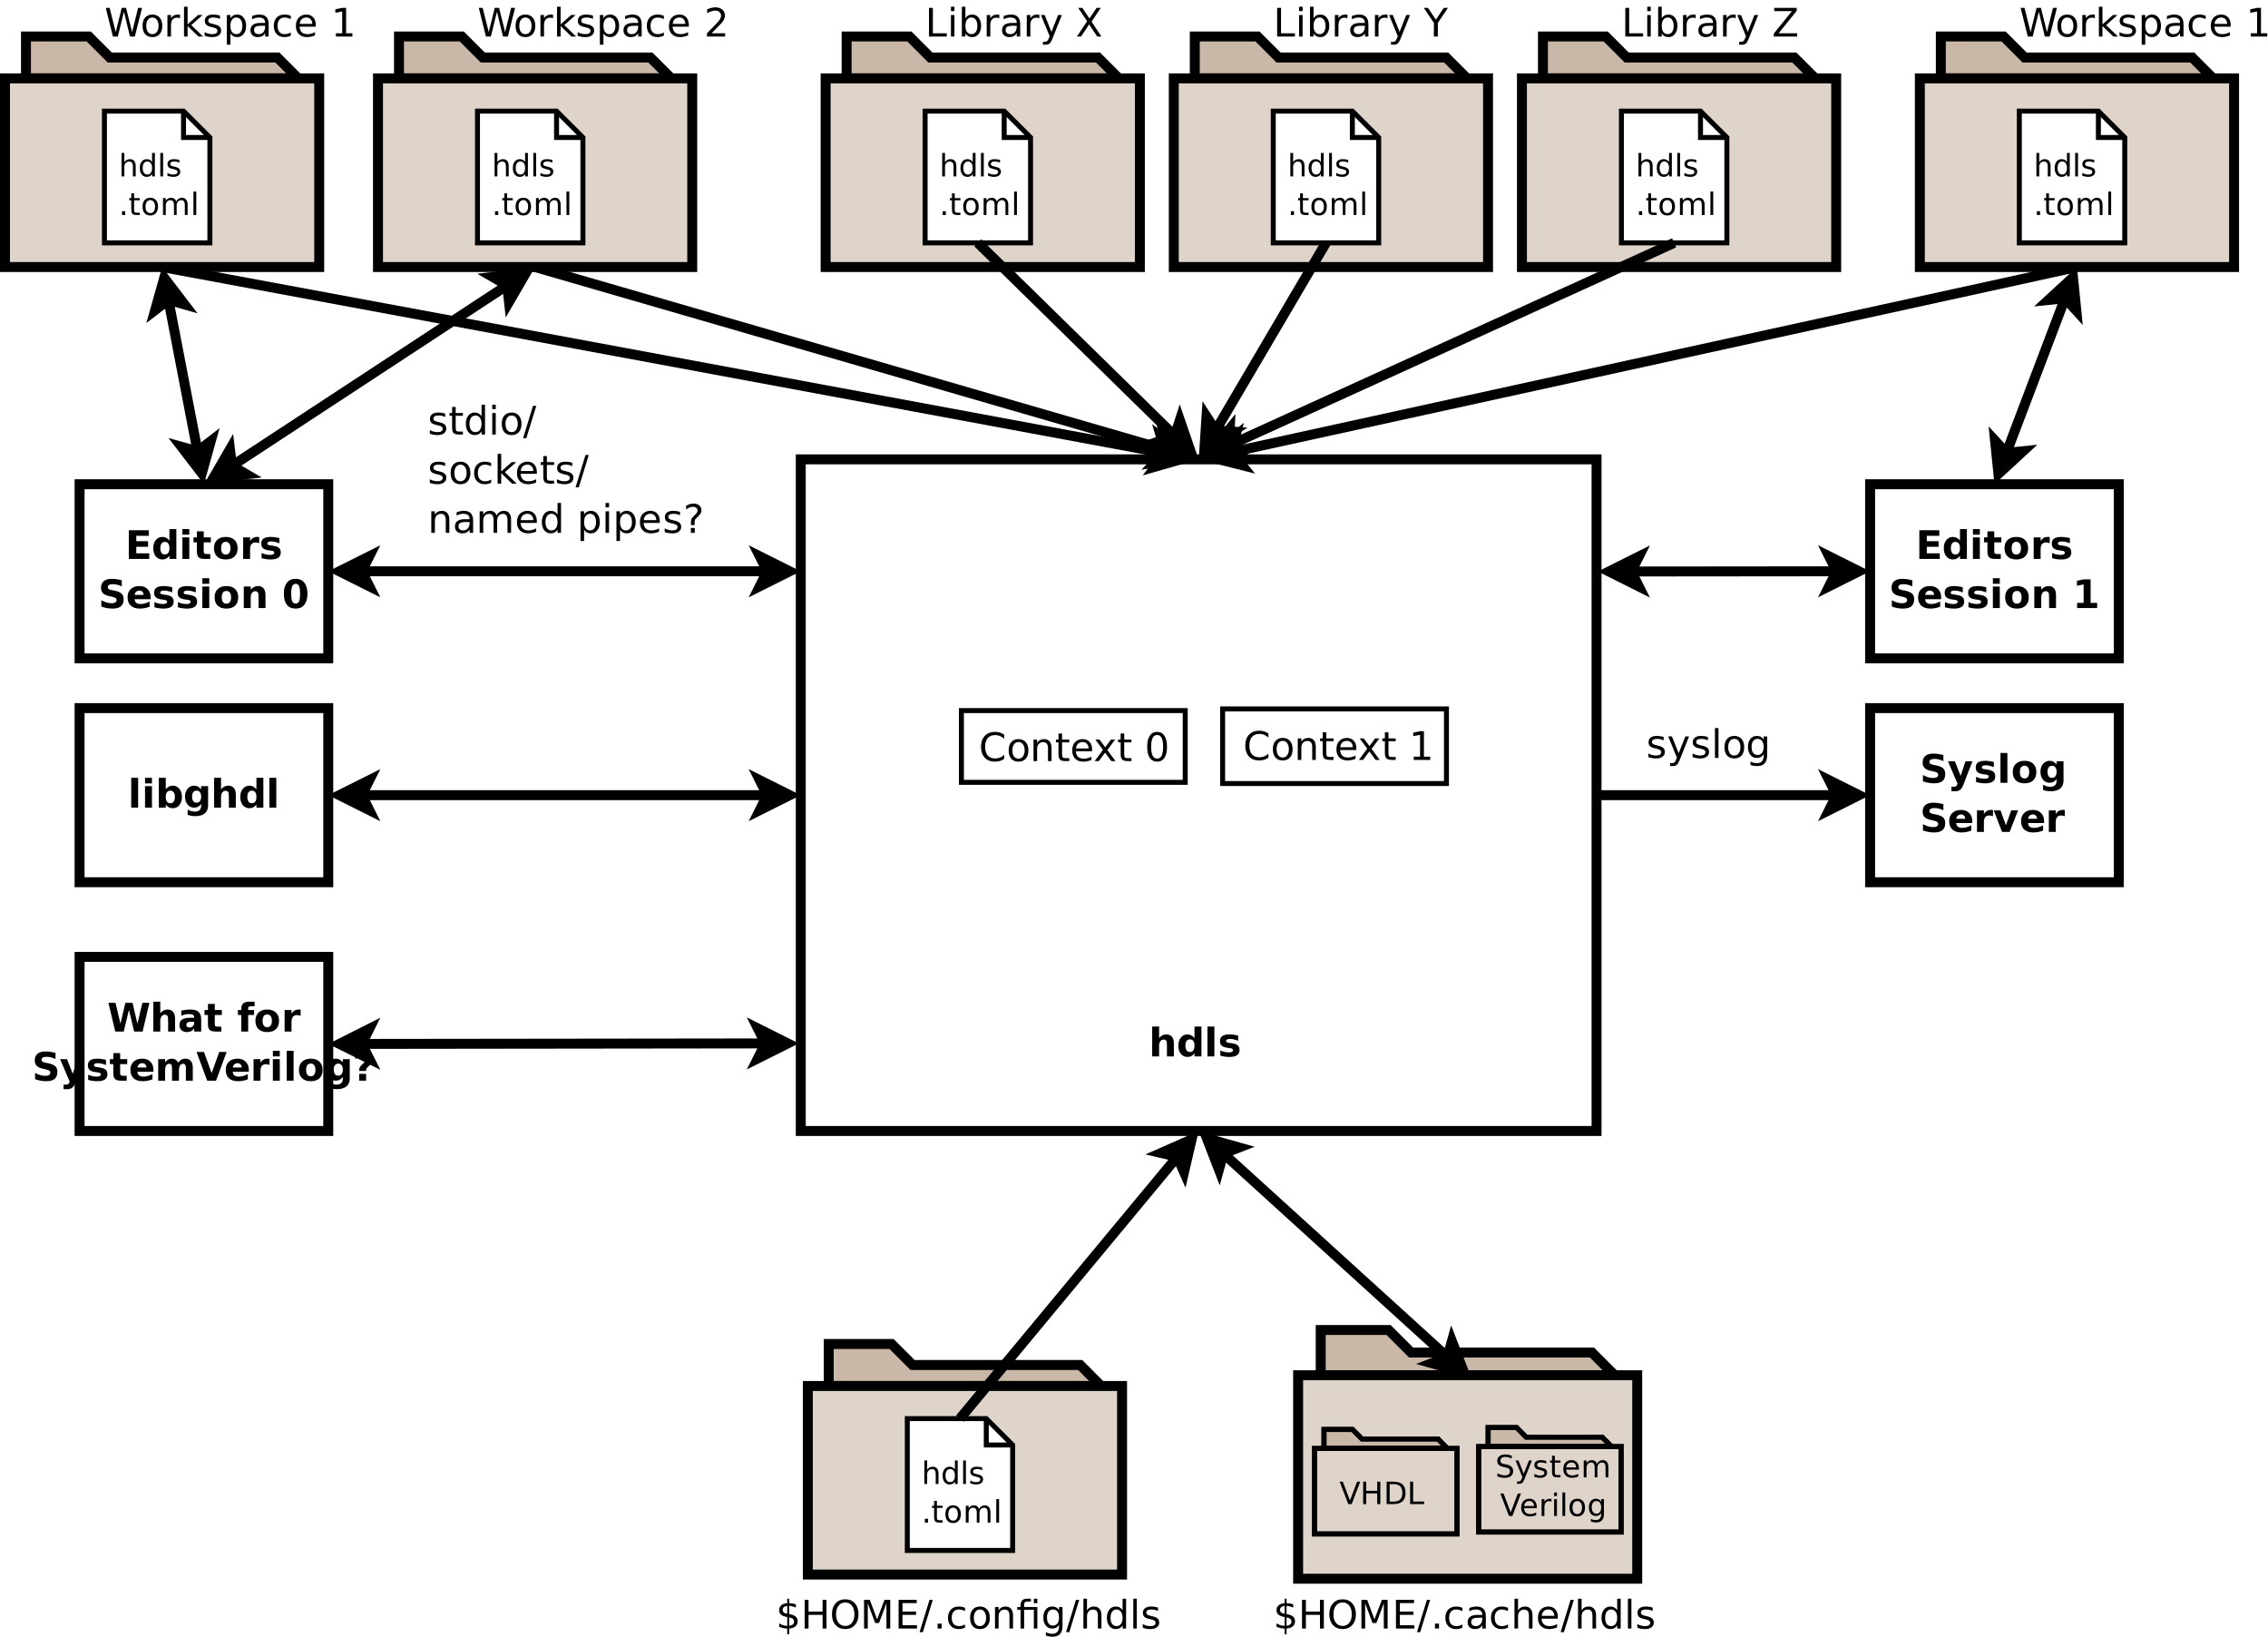 <?xml version="1.0" encoding="UTF-8"?>
<svg xmlns="http://www.w3.org/2000/svg" xmlns:xlink="http://www.w3.org/1999/xlink" width="456pt" height="329pt" viewBox="0 0 456 329" version="1.1">
<defs>
<g>
<symbol overflow="visible" id="glyph0-0">
<path style="stroke:none;" d="M 0.391 1.391 L 0.391 -5.578 L 4.344 -5.578 L 4.344 1.391 Z M 0.844 0.953 L 3.906 0.953 L 3.906 -5.125 L 0.844 -5.125 Z M 0.844 0.953 "/>
</symbol>
<symbol overflow="visible" id="glyph0-1">
<path style="stroke:none;" d="M 5.016 -2.641 L 5.016 0 L 3.625 0 L 3.625 -2 C 3.625 -2.383 3.613 -2.645 3.594 -2.781 C 3.582 -2.926 3.555 -3.031 3.516 -3.094 C 3.453 -3.188 3.375 -3.258 3.281 -3.312 C 3.195 -3.363 3.094 -3.391 2.969 -3.391 C 2.688 -3.391 2.461 -3.273 2.297 -3.047 C 2.129 -2.828 2.047 -2.52 2.047 -2.125 L 2.047 0 L 0.656 0 L 0.656 -6 L 2.047 -6 L 2.047 -3.688 C 2.254 -3.938 2.473 -4.117 2.703 -4.234 C 2.941 -4.359 3.203 -4.422 3.484 -4.422 C 3.984 -4.422 4.363 -4.27 4.625 -3.969 C 4.883 -3.664 5.016 -3.223 5.016 -2.641 Z M 5.016 -2.641 "/>
</symbol>
<symbol overflow="visible" id="glyph0-2">
<path style="stroke:none;" d="M 3.609 -3.688 L 3.609 -6 L 5 -6 L 5 0 L 3.609 0 L 3.609 -0.625 C 3.41 -0.375 3.195 -0.188 2.969 -0.062 C 2.75 0.051 2.488 0.109 2.188 0.109 C 1.645 0.109 1.203 -0.098 0.859 -0.516 C 0.523 -0.941 0.359 -1.488 0.359 -2.156 C 0.359 -2.82 0.523 -3.363 0.859 -3.781 C 1.203 -4.207 1.645 -4.422 2.188 -4.422 C 2.477 -4.422 2.738 -4.359 2.969 -4.234 C 3.195 -4.117 3.41 -3.938 3.609 -3.688 Z M 2.688 -0.891 C 2.988 -0.891 3.219 -1 3.375 -1.219 C 3.531 -1.438 3.609 -1.75 3.609 -2.156 C 3.609 -2.57 3.531 -2.883 3.375 -3.094 C 3.219 -3.312 2.988 -3.422 2.688 -3.422 C 2.395 -3.422 2.172 -3.312 2.016 -3.094 C 1.859 -2.883 1.781 -2.57 1.781 -2.156 C 1.781 -1.75 1.859 -1.438 2.016 -1.219 C 2.172 -1 2.395 -0.891 2.688 -0.891 Z M 2.688 -0.891 "/>
</symbol>
<symbol overflow="visible" id="glyph0-3">
<path style="stroke:none;" d="M 0.656 -6 L 2.047 -6 L 2.047 0 L 0.656 0 Z M 0.656 -6 "/>
</symbol>
<symbol overflow="visible" id="glyph0-4">
<path style="stroke:none;" d="M 4.047 -4.188 L 4.047 -3.141 C 3.742 -3.266 3.453 -3.359 3.172 -3.422 C 2.898 -3.484 2.645 -3.516 2.406 -3.516 C 2.145 -3.516 1.945 -3.477 1.812 -3.406 C 1.688 -3.344 1.625 -3.242 1.625 -3.109 C 1.625 -2.992 1.672 -2.906 1.766 -2.844 C 1.867 -2.789 2.047 -2.75 2.297 -2.719 L 2.531 -2.688 C 3.238 -2.594 3.711 -2.441 3.953 -2.234 C 4.203 -2.035 4.328 -1.719 4.328 -1.281 C 4.328 -0.812 4.156 -0.461 3.812 -0.234 C 3.477 -0.004 2.973 0.109 2.297 0.109 C 2.016 0.109 1.719 0.086 1.406 0.047 C 1.102 0.004 0.789 -0.062 0.469 -0.156 L 0.469 -1.203 C 0.75 -1.066 1.031 -0.969 1.312 -0.906 C 1.602 -0.844 1.898 -0.812 2.203 -0.812 C 2.473 -0.812 2.676 -0.848 2.812 -0.922 C 2.945 -0.992 3.016 -1.102 3.016 -1.25 C 3.016 -1.375 2.969 -1.469 2.875 -1.531 C 2.781 -1.594 2.594 -1.641 2.312 -1.672 L 2.078 -1.703 C 1.461 -1.773 1.031 -1.914 0.781 -2.125 C 0.531 -2.332 0.406 -2.648 0.406 -3.078 C 0.406 -3.535 0.562 -3.875 0.875 -4.094 C 1.188 -4.312 1.672 -4.422 2.328 -4.422 C 2.578 -4.422 2.844 -4.398 3.125 -4.359 C 3.406 -4.328 3.711 -4.27 4.047 -4.188 Z M 4.047 -4.188 "/>
</symbol>
<symbol overflow="visible" id="glyph0-5">
<path style="stroke:none;" d="M 4.734 -5.578 L 4.734 -4.359 C 4.422 -4.504 4.113 -4.613 3.812 -4.688 C 3.508 -4.758 3.223 -4.797 2.953 -4.797 C 2.598 -4.797 2.336 -4.742 2.172 -4.641 C 2.004 -4.547 1.922 -4.395 1.922 -4.188 C 1.922 -4.031 1.977 -3.91 2.094 -3.828 C 2.207 -3.742 2.41 -3.672 2.703 -3.609 L 3.344 -3.484 C 3.977 -3.348 4.43 -3.148 4.703 -2.891 C 4.973 -2.629 5.109 -2.254 5.109 -1.766 C 5.109 -1.129 4.922 -0.656 4.547 -0.344 C 4.172 -0.039 3.598 0.109 2.828 0.109 C 2.461 0.109 2.094 0.07 1.719 0 C 1.352 -0.062 0.988 -0.16 0.625 -0.297 L 0.625 -1.562 C 0.988 -1.363 1.344 -1.211 1.688 -1.109 C 2.031 -1.016 2.359 -0.969 2.672 -0.969 C 3.004 -0.969 3.254 -1.02 3.422 -1.125 C 3.598 -1.238 3.688 -1.395 3.688 -1.594 C 3.688 -1.77 3.625 -1.906 3.5 -2 C 3.383 -2.102 3.156 -2.191 2.812 -2.266 L 2.234 -2.391 C 1.648 -2.516 1.223 -2.711 0.953 -2.984 C 0.691 -3.254 0.562 -3.617 0.562 -4.078 C 0.562 -4.648 0.742 -5.094 1.109 -5.406 C 1.484 -5.719 2.02 -5.875 2.719 -5.875 C 3.039 -5.875 3.367 -5.848 3.703 -5.797 C 4.035 -5.742 4.379 -5.672 4.734 -5.578 Z M 4.734 -5.578 "/>
</symbol>
<symbol overflow="visible" id="glyph0-6">
<path style="stroke:none;" d="M 0.094 -4.328 L 1.484 -4.328 L 2.641 -1.391 L 3.625 -4.328 L 5.016 -4.328 L 3.188 0.406 C 3.008 0.883 2.797 1.219 2.547 1.406 C 2.305 1.602 1.988 1.703 1.594 1.703 L 0.797 1.703 L 0.797 0.797 L 1.219 0.797 C 1.457 0.797 1.629 0.758 1.734 0.688 C 1.836 0.613 1.922 0.477 1.984 0.281 L 2.016 0.172 Z M 0.094 -4.328 "/>
</symbol>
<symbol overflow="visible" id="glyph0-7">
<path style="stroke:none;" d="M 2.719 -3.438 C 2.414 -3.438 2.18 -3.328 2.016 -3.109 C 1.859 -2.891 1.781 -2.57 1.781 -2.156 C 1.781 -1.738 1.859 -1.422 2.016 -1.203 C 2.18 -0.984 2.414 -0.875 2.719 -0.875 C 3.02 -0.875 3.25 -0.984 3.406 -1.203 C 3.57 -1.422 3.656 -1.738 3.656 -2.156 C 3.656 -2.57 3.57 -2.891 3.406 -3.109 C 3.25 -3.328 3.02 -3.438 2.719 -3.438 Z M 2.719 -4.422 C 3.469 -4.422 4.051 -4.219 4.469 -3.812 C 4.883 -3.414 5.094 -2.863 5.094 -2.156 C 5.094 -1.445 4.883 -0.891 4.469 -0.484 C 4.051 -0.086 3.469 0.109 2.719 0.109 C 1.977 0.109 1.395 -0.086 0.969 -0.484 C 0.551 -0.891 0.344 -1.445 0.344 -2.156 C 0.344 -2.863 0.551 -3.414 0.969 -3.812 C 1.395 -4.219 1.977 -4.422 2.719 -4.422 Z M 2.719 -4.422 "/>
</symbol>
<symbol overflow="visible" id="glyph0-8">
<path style="stroke:none;" d="M 3.609 -0.734 C 3.41 -0.484 3.195 -0.297 2.969 -0.172 C 2.75 -0.055 2.488 0 2.188 0 C 1.656 0 1.219 -0.207 0.875 -0.625 C 0.531 -1.039 0.359 -1.57 0.359 -2.219 C 0.359 -2.863 0.531 -3.391 0.875 -3.797 C 1.219 -4.211 1.656 -4.422 2.188 -4.422 C 2.488 -4.422 2.75 -4.359 2.969 -4.234 C 3.195 -4.117 3.41 -3.938 3.609 -3.688 L 3.609 -4.328 L 5 -4.328 L 5 -0.438 C 5 0.258 4.773 0.789 4.328 1.156 C 3.891 1.52 3.254 1.703 2.422 1.703 C 2.148 1.703 1.891 1.68 1.641 1.641 C 1.391 1.598 1.141 1.535 0.891 1.453 L 0.891 0.375 C 1.129 0.52 1.363 0.625 1.594 0.688 C 1.82 0.758 2.055 0.797 2.297 0.797 C 2.742 0.797 3.07 0.695 3.281 0.5 C 3.5 0.301 3.609 -0.008 3.609 -0.438 Z M 2.688 -3.422 C 2.406 -3.422 2.18 -3.316 2.016 -3.109 C 1.859 -2.898 1.781 -2.602 1.781 -2.219 C 1.781 -1.82 1.859 -1.52 2.016 -1.312 C 2.172 -1.102 2.395 -1 2.688 -1 C 2.977 -1 3.203 -1.102 3.359 -1.312 C 3.523 -1.531 3.609 -1.832 3.609 -2.219 C 3.609 -2.602 3.523 -2.898 3.359 -3.109 C 3.203 -3.316 2.977 -3.422 2.688 -3.422 Z M 2.688 -3.422 "/>
</symbol>
<symbol overflow="visible" id="glyph0-9">
<path style="stroke:none;" d="M 4.984 -2.172 L 4.984 -1.781 L 1.75 -1.781 C 1.781 -1.457 1.895 -1.211 2.094 -1.047 C 2.301 -0.891 2.582 -0.812 2.938 -0.812 C 3.227 -0.812 3.523 -0.852 3.828 -0.938 C 4.141 -1.02 4.457 -1.148 4.781 -1.328 L 4.781 -0.266 C 4.445 -0.141 4.113 -0.047 3.781 0.016 C 3.457 0.078 3.133 0.109 2.812 0.109 C 2.031 0.109 1.422 -0.086 0.984 -0.484 C 0.555 -0.879 0.344 -1.438 0.344 -2.156 C 0.344 -2.863 0.555 -3.414 0.984 -3.812 C 1.41 -4.219 1.992 -4.422 2.734 -4.422 C 3.41 -4.422 3.953 -4.219 4.359 -3.812 C 4.773 -3.406 4.984 -2.859 4.984 -2.172 Z M 3.562 -2.641 C 3.562 -2.898 3.484 -3.109 3.328 -3.266 C 3.172 -3.43 2.973 -3.516 2.734 -3.516 C 2.461 -3.516 2.242 -3.438 2.078 -3.281 C 1.91 -3.133 1.805 -2.922 1.766 -2.641 Z M 3.562 -2.641 "/>
</symbol>
<symbol overflow="visible" id="glyph0-10">
<path style="stroke:none;" d="M 3.875 -3.141 C 3.75 -3.203 3.625 -3.242 3.5 -3.266 C 3.383 -3.297 3.27 -3.312 3.156 -3.312 C 2.801 -3.312 2.523 -3.195 2.328 -2.969 C 2.141 -2.738 2.047 -2.41 2.047 -1.984 L 2.047 0 L 0.656 0 L 0.656 -4.328 L 2.047 -4.328 L 2.047 -3.609 C 2.223 -3.891 2.426 -4.094 2.656 -4.219 C 2.883 -4.352 3.16 -4.422 3.484 -4.422 C 3.535 -4.422 3.586 -4.422 3.641 -4.422 C 3.691 -4.422 3.77 -4.41 3.875 -4.391 Z M 3.875 -3.141 "/>
</symbol>
<symbol overflow="visible" id="glyph0-11">
<path style="stroke:none;" d="M 0.125 -4.328 L 1.5 -4.328 L 2.578 -1.328 L 3.656 -4.328 L 5.031 -4.328 L 3.328 0 L 1.812 0 Z M 0.125 -4.328 "/>
</symbol>
<symbol overflow="visible" id="glyph0-12">
<path style="stroke:none;" d="M 0.719 -5.766 L 4.734 -5.766 L 4.734 -4.641 L 2.219 -4.641 L 2.219 -3.562 L 4.594 -3.562 L 4.594 -2.438 L 2.219 -2.438 L 2.219 -1.125 L 4.828 -1.125 L 4.828 0 L 0.719 0 Z M 0.719 -5.766 "/>
</symbol>
<symbol overflow="visible" id="glyph0-13">
<path style="stroke:none;" d="M 0.656 -4.328 L 2.047 -4.328 L 2.047 0 L 0.656 0 Z M 0.656 -6 L 2.047 -6 L 2.047 -4.875 L 0.656 -4.875 Z M 0.656 -6 "/>
</symbol>
<symbol overflow="visible" id="glyph0-14">
<path style="stroke:none;" d="M 2.172 -5.547 L 2.172 -4.328 L 3.594 -4.328 L 3.594 -3.328 L 2.172 -3.328 L 2.172 -1.5 C 2.172 -1.301 2.207 -1.164 2.281 -1.094 C 2.363 -1.02 2.523 -0.984 2.766 -0.984 L 3.484 -0.984 L 3.484 0 L 2.297 0 C 1.742 0 1.352 -0.113 1.125 -0.344 C 0.906 -0.57 0.797 -0.957 0.797 -1.5 L 0.797 -3.328 L 0.109 -3.328 L 0.109 -4.328 L 0.797 -4.328 L 0.797 -5.547 Z M 2.172 -5.547 "/>
</symbol>
<symbol overflow="visible" id="glyph0-15">
<path style="stroke:none;" d="M 5.016 -2.641 L 5.016 0 L 3.625 0 L 3.625 -2.016 C 3.625 -2.391 3.613 -2.645 3.594 -2.781 C 3.582 -2.926 3.555 -3.031 3.516 -3.094 C 3.453 -3.188 3.375 -3.258 3.281 -3.312 C 3.195 -3.363 3.094 -3.391 2.969 -3.391 C 2.688 -3.391 2.461 -3.273 2.297 -3.047 C 2.129 -2.828 2.047 -2.52 2.047 -2.125 L 2.047 0 L 0.656 0 L 0.656 -4.328 L 2.047 -4.328 L 2.047 -3.688 C 2.254 -3.938 2.473 -4.117 2.703 -4.234 C 2.941 -4.359 3.203 -4.422 3.484 -4.422 C 3.984 -4.422 4.363 -4.27 4.625 -3.969 C 4.883 -3.664 5.016 -3.223 5.016 -2.641 Z M 5.016 -2.641 "/>
</symbol>
<symbol overflow="visible" id="glyph0-16">
<path style="stroke:none;" d=""/>
</symbol>
<symbol overflow="visible" id="glyph0-17">
<path style="stroke:none;" d="M 3.641 -2.891 C 3.641 -3.609 3.57 -4.113 3.438 -4.406 C 3.301 -4.707 3.07 -4.859 2.75 -4.859 C 2.438 -4.859 2.207 -4.707 2.062 -4.406 C 1.926 -4.113 1.859 -3.609 1.859 -2.891 C 1.859 -2.16 1.926 -1.645 2.062 -1.344 C 2.207 -1.051 2.438 -0.906 2.75 -0.906 C 3.07 -0.906 3.301 -1.051 3.438 -1.344 C 3.57 -1.645 3.641 -2.16 3.641 -2.891 Z M 5.125 -2.875 C 5.125 -1.914 4.914 -1.176 4.5 -0.656 C 4.094 -0.145 3.508 0.109 2.75 0.109 C 1.988 0.109 1.398 -0.145 0.984 -0.656 C 0.578 -1.176 0.375 -1.914 0.375 -2.875 C 0.375 -3.832 0.578 -4.57 0.984 -5.094 C 1.398 -5.613 1.988 -5.875 2.75 -5.875 C 3.508 -5.875 4.094 -5.613 4.5 -5.094 C 4.914 -4.57 5.125 -3.832 5.125 -2.875 Z M 5.125 -2.875 "/>
</symbol>
<symbol overflow="visible" id="glyph0-18">
<path style="stroke:none;" d="M 2.969 -0.891 C 3.258 -0.891 3.484 -1 3.641 -1.219 C 3.797 -1.438 3.875 -1.75 3.875 -2.156 C 3.875 -2.57 3.797 -2.883 3.641 -3.094 C 3.484 -3.312 3.258 -3.422 2.969 -3.422 C 2.664 -3.422 2.438 -3.312 2.281 -3.094 C 2.125 -2.875 2.047 -2.562 2.047 -2.156 C 2.047 -1.75 2.125 -1.438 2.281 -1.219 C 2.438 -1 2.664 -0.891 2.969 -0.891 Z M 2.047 -3.688 C 2.234 -3.938 2.441 -4.117 2.672 -4.234 C 2.91 -4.359 3.18 -4.422 3.484 -4.422 C 4.016 -4.422 4.445 -4.207 4.781 -3.781 C 5.125 -3.363 5.297 -2.82 5.297 -2.156 C 5.297 -1.488 5.125 -0.941 4.781 -0.516 C 4.445 -0.098 4.016 0.109 3.484 0.109 C 3.18 0.109 2.91 0.051 2.672 -0.062 C 2.441 -0.188 2.234 -0.375 2.047 -0.625 L 2.047 0 L 0.656 0 L 0.656 -6 L 2.047 -6 Z M 2.047 -3.688 "/>
</symbol>
<symbol overflow="visible" id="glyph0-19">
<path style="stroke:none;" d="M 0.234 -5.766 L 1.656 -5.766 L 2.656 -1.578 L 3.641 -5.766 L 5.078 -5.766 L 6.062 -1.578 L 7.062 -5.766 L 8.469 -5.766 L 7.109 0 L 5.406 0 L 4.359 -4.375 L 3.312 0 L 1.609 0 Z M 0.234 -5.766 "/>
</symbol>
<symbol overflow="visible" id="glyph0-20">
<path style="stroke:none;" d="M 2.609 -1.953 C 2.316 -1.953 2.098 -1.898 1.953 -1.797 C 1.805 -1.703 1.734 -1.555 1.734 -1.359 C 1.734 -1.191 1.789 -1.055 1.906 -0.953 C 2.02 -0.859 2.18 -0.812 2.391 -0.812 C 2.648 -0.812 2.867 -0.898 3.047 -1.078 C 3.223 -1.266 3.312 -1.5 3.312 -1.781 L 3.312 -1.953 Z M 4.719 -2.469 L 4.719 0 L 3.312 0 L 3.312 -0.641 C 3.133 -0.379 2.926 -0.188 2.688 -0.062 C 2.457 0.051 2.176 0.109 1.844 0.109 C 1.395 0.109 1.031 -0.02 0.75 -0.281 C 0.477 -0.539 0.344 -0.879 0.344 -1.297 C 0.344 -1.805 0.516 -2.176 0.859 -2.406 C 1.211 -2.645 1.758 -2.766 2.5 -2.766 L 3.312 -2.766 L 3.312 -2.875 C 3.312 -3.094 3.223 -3.254 3.047 -3.359 C 2.879 -3.461 2.613 -3.516 2.25 -3.516 C 1.957 -3.516 1.68 -3.484 1.422 -3.422 C 1.172 -3.359 0.938 -3.27 0.719 -3.156 L 0.719 -4.203 C 1.008 -4.273 1.305 -4.328 1.609 -4.359 C 1.91 -4.398 2.207 -4.422 2.5 -4.422 C 3.281 -4.422 3.844 -4.266 4.188 -3.953 C 4.539 -3.648 4.719 -3.156 4.719 -2.469 Z M 4.719 -2.469 "/>
</symbol>
<symbol overflow="visible" id="glyph0-21">
<path style="stroke:none;" d="M 3.516 -6 L 3.516 -5.094 L 2.75 -5.094 C 2.551 -5.094 2.41 -5.055 2.328 -4.984 C 2.254 -4.922 2.219 -4.801 2.219 -4.625 L 2.219 -4.328 L 3.406 -4.328 L 3.406 -3.328 L 2.219 -3.328 L 2.219 0 L 0.844 0 L 0.844 -3.328 L 0.156 -3.328 L 0.156 -4.328 L 0.844 -4.328 L 0.844 -4.625 C 0.844 -5.094 0.973 -5.438 1.234 -5.656 C 1.492 -5.883 1.898 -6 2.453 -6 Z M 3.516 -6 "/>
</symbol>
<symbol overflow="visible" id="glyph0-22">
<path style="stroke:none;" d="M 4.672 -3.609 C 4.848 -3.867 5.055 -4.066 5.297 -4.203 C 5.535 -4.348 5.801 -4.422 6.094 -4.422 C 6.582 -4.422 6.957 -4.27 7.219 -3.969 C 7.477 -3.664 7.609 -3.223 7.609 -2.641 L 7.609 0 L 6.219 0 L 6.219 -2.25 C 6.227 -2.289 6.234 -2.328 6.234 -2.359 C 6.234 -2.391 6.234 -2.441 6.234 -2.516 C 6.234 -2.816 6.188 -3.035 6.094 -3.172 C 6 -3.316 5.852 -3.391 5.656 -3.391 C 5.395 -3.391 5.191 -3.281 5.047 -3.062 C 4.91 -2.844 4.836 -2.531 4.828 -2.125 L 4.828 0 L 3.438 0 L 3.438 -2.25 C 3.438 -2.727 3.395 -3.035 3.312 -3.172 C 3.227 -3.316 3.082 -3.391 2.875 -3.391 C 2.613 -3.391 2.41 -3.281 2.266 -3.062 C 2.117 -2.844 2.047 -2.531 2.047 -2.125 L 2.047 0 L 0.656 0 L 0.656 -4.328 L 2.047 -4.328 L 2.047 -3.688 C 2.211 -3.938 2.406 -4.117 2.625 -4.234 C 2.852 -4.359 3.098 -4.422 3.359 -4.422 C 3.66 -4.422 3.926 -4.348 4.156 -4.203 C 4.383 -4.066 4.555 -3.867 4.672 -3.609 Z M 4.672 -3.609 "/>
</symbol>
<symbol overflow="visible" id="glyph0-23">
<path style="stroke:none;" d="M 0.031 -5.766 L 1.531 -5.766 L 3.062 -1.516 L 4.594 -5.766 L 6.078 -5.766 L 3.953 0 L 2.172 0 Z M 0.031 -5.766 "/>
</symbol>
<symbol overflow="visible" id="glyph0-24">
<path style="stroke:none;" d="M 2.734 -1.953 L 1.344 -1.953 L 1.344 -2.141 C 1.344 -2.348 1.383 -2.531 1.469 -2.688 C 1.551 -2.852 1.727 -3.062 2 -3.312 L 2.25 -3.547 C 2.395 -3.68 2.5 -3.805 2.562 -3.922 C 2.633 -4.035 2.672 -4.156 2.672 -4.281 C 2.672 -4.457 2.609 -4.598 2.484 -4.703 C 2.367 -4.805 2.203 -4.859 1.984 -4.859 C 1.766 -4.859 1.535 -4.812 1.297 -4.719 C 1.055 -4.633 0.805 -4.508 0.547 -4.344 L 0.547 -5.547 C 0.859 -5.66 1.141 -5.742 1.391 -5.797 C 1.648 -5.848 1.898 -5.875 2.141 -5.875 C 2.766 -5.875 3.242 -5.742 3.578 -5.484 C 3.91 -5.223 4.078 -4.848 4.078 -4.359 C 4.078 -4.109 4.023 -3.883 3.922 -3.688 C 3.816 -3.488 3.645 -3.273 3.406 -3.047 L 3.156 -2.828 C 2.988 -2.66 2.875 -2.531 2.812 -2.438 C 2.758 -2.344 2.734 -2.238 2.734 -2.125 Z M 1.344 -1.375 L 2.734 -1.375 L 2.734 0 L 1.344 0 Z M 1.344 -1.375 "/>
</symbol>
<symbol overflow="visible" id="glyph0-25">
<path style="stroke:none;" d="M 0.922 -1.031 L 2.234 -1.031 L 2.234 -4.75 L 0.891 -4.469 L 0.891 -5.484 L 2.234 -5.766 L 3.641 -5.766 L 3.641 -1.031 L 4.953 -1.031 L 4.953 0 L 0.922 0 Z M 0.922 -1.031 "/>
</symbol>
<symbol overflow="visible" id="glyph1-0">
<path style="stroke:none;" d="M 0.391 1.391 L 0.391 -5.578 L 4.344 -5.578 L 4.344 1.391 Z M 0.844 0.953 L 3.906 0.953 L 3.906 -5.125 L 0.844 -5.125 Z M 0.844 0.953 "/>
</symbol>
<symbol overflow="visible" id="glyph1-1">
<path style="stroke:none;" d="M 0.781 -5.766 L 1.562 -5.766 L 1.562 -0.656 L 4.359 -0.656 L 4.359 0 L 0.781 0 Z M 0.781 -5.766 "/>
</symbol>
<symbol overflow="visible" id="glyph1-2">
<path style="stroke:none;" d="M 0.75 -4.328 L 1.453 -4.328 L 1.453 0 L 0.75 0 Z M 0.75 -6 L 1.453 -6 L 1.453 -5.109 L 0.75 -5.109 Z M 0.75 -6 "/>
</symbol>
<symbol overflow="visible" id="glyph1-3">
<path style="stroke:none;" d="M 3.844 -2.156 C 3.844 -2.676 3.734 -3.082 3.516 -3.375 C 3.305 -3.676 3.016 -3.828 2.641 -3.828 C 2.266 -3.828 1.969 -3.676 1.75 -3.375 C 1.539 -3.082 1.438 -2.676 1.438 -2.156 C 1.438 -1.633 1.539 -1.223 1.75 -0.922 C 1.969 -0.629 2.266 -0.484 2.641 -0.484 C 3.016 -0.484 3.305 -0.629 3.516 -0.922 C 3.734 -1.223 3.844 -1.633 3.844 -2.156 Z M 1.438 -3.672 C 1.582 -3.922 1.77 -4.109 2 -4.234 C 2.227 -4.359 2.5 -4.422 2.812 -4.422 C 3.344 -4.422 3.77 -4.211 4.094 -3.797 C 4.426 -3.379 4.594 -2.832 4.594 -2.156 C 4.594 -1.477 4.426 -0.93 4.094 -0.516 C 3.77 -0.098 3.344 0.109 2.812 0.109 C 2.5 0.109 2.227 0.047 2 -0.078 C 1.77 -0.203 1.582 -0.395 1.438 -0.656 L 1.438 0 L 0.719 0 L 0.719 -6 L 1.438 -6 Z M 1.438 -3.672 "/>
</symbol>
<symbol overflow="visible" id="glyph1-4">
<path style="stroke:none;" d="M 3.25 -3.656 C 3.164 -3.707 3.078 -3.742 2.984 -3.766 C 2.891 -3.785 2.785 -3.797 2.672 -3.797 C 2.273 -3.797 1.969 -3.664 1.75 -3.406 C 1.539 -3.145 1.438 -2.77 1.438 -2.281 L 1.438 0 L 0.719 0 L 0.719 -4.328 L 1.438 -4.328 L 1.438 -3.656 C 1.582 -3.914 1.773 -4.109 2.016 -4.234 C 2.254 -4.359 2.547 -4.422 2.891 -4.422 C 2.941 -4.422 2.992 -4.414 3.047 -4.406 C 3.109 -4.406 3.176 -4.398 3.25 -4.391 Z M 3.25 -3.656 "/>
</symbol>
<symbol overflow="visible" id="glyph1-5">
<path style="stroke:none;" d="M 2.703 -2.172 C 2.129 -2.172 1.734 -2.102 1.516 -1.969 C 1.297 -1.844 1.188 -1.625 1.188 -1.312 C 1.188 -1.051 1.27 -0.848 1.438 -0.703 C 1.602 -0.555 1.828 -0.484 2.109 -0.484 C 2.504 -0.484 2.82 -0.617 3.062 -0.891 C 3.301 -1.172 3.422 -1.547 3.422 -2.016 L 3.422 -2.172 Z M 4.125 -2.469 L 4.125 0 L 3.422 0 L 3.422 -0.656 C 3.254 -0.395 3.051 -0.203 2.812 -0.078 C 2.57 0.047 2.273 0.109 1.922 0.109 C 1.484 0.109 1.129 -0.016 0.859 -0.266 C 0.598 -0.516 0.469 -0.848 0.469 -1.266 C 0.469 -1.742 0.629 -2.109 0.953 -2.359 C 1.285 -2.609 1.773 -2.734 2.422 -2.734 L 3.422 -2.734 L 3.422 -2.797 C 3.422 -3.129 3.312 -3.383 3.094 -3.562 C 2.875 -3.738 2.57 -3.828 2.188 -3.828 C 1.938 -3.828 1.691 -3.797 1.453 -3.734 C 1.223 -3.672 1.004 -3.582 0.797 -3.469 L 0.797 -4.125 C 1.055 -4.227 1.305 -4.301 1.547 -4.344 C 1.797 -4.395 2.035 -4.422 2.266 -4.422 C 2.891 -4.422 3.352 -4.258 3.656 -3.938 C 3.969 -3.613 4.125 -3.125 4.125 -2.469 Z M 4.125 -2.469 "/>
</symbol>
<symbol overflow="visible" id="glyph1-6">
<path style="stroke:none;" d="M 2.547 0.406 C 2.348 0.914 2.148 1.25 1.953 1.406 C 1.766 1.562 1.508 1.641 1.188 1.641 L 0.625 1.641 L 0.625 1.047 L 1.047 1.047 C 1.234 1.047 1.379 1 1.484 0.906 C 1.598 0.812 1.723 0.594 1.859 0.25 L 1.984 -0.062 L 0.234 -4.328 L 0.984 -4.328 L 2.344 -0.938 L 3.688 -4.328 L 4.438 -4.328 Z M 2.547 0.406 "/>
</symbol>
<symbol overflow="visible" id="glyph1-7">
<path style="stroke:none;" d=""/>
</symbol>
<symbol overflow="visible" id="glyph1-8">
<path style="stroke:none;" d="M -0.016 -5.766 L 0.828 -5.766 L 2.422 -3.391 L 4 -5.766 L 4.844 -5.766 L 2.812 -2.75 L 2.812 0 L 2.016 0 L 2.016 -2.75 Z M -0.016 -5.766 "/>
</symbol>
<symbol overflow="visible" id="glyph1-9">
<path style="stroke:none;" d="M 0.438 -5.766 L 4.969 -5.766 L 4.969 -5.172 L 1.328 -0.656 L 5.062 -0.656 L 5.062 0 L 0.359 0 L 0.359 -0.594 L 4 -5.109 L 0.438 -5.109 Z M 0.438 -5.766 "/>
</symbol>
<symbol overflow="visible" id="glyph1-10">
<path style="stroke:none;" d="M 2.672 1.156 L 2.281 1.156 L 2.281 0 C 2.008 0 1.738 -0.031 1.469 -0.094 C 1.195 -0.156 0.926 -0.242 0.656 -0.359 L 0.656 -1.047 C 0.914 -0.879 1.18 -0.754 1.453 -0.672 C 1.723 -0.586 2 -0.547 2.281 -0.547 L 2.281 -2.312 C 1.719 -2.406 1.305 -2.562 1.047 -2.781 C 0.785 -3 0.656 -3.301 0.656 -3.688 C 0.656 -4.102 0.797 -4.43 1.078 -4.672 C 1.359 -4.922 1.758 -5.062 2.281 -5.094 L 2.281 -6 L 2.672 -6 L 2.672 -5.109 C 2.91 -5.098 3.141 -5.07 3.359 -5.031 C 3.586 -4.988 3.805 -4.938 4.016 -4.875 L 4.016 -4.203 C 3.805 -4.305 3.586 -4.383 3.359 -4.438 C 3.141 -4.5 2.91 -4.535 2.672 -4.547 L 2.672 -2.906 C 3.254 -2.812 3.68 -2.648 3.953 -2.422 C 4.234 -2.191 4.375 -1.875 4.375 -1.469 C 4.375 -1.031 4.227 -0.688 3.938 -0.438 C 3.645 -0.188 3.223 -0.039 2.672 0 Z M 2.281 -2.969 L 2.281 -4.562 C 1.988 -4.52 1.758 -4.43 1.594 -4.297 C 1.438 -4.16 1.359 -3.977 1.359 -3.75 C 1.359 -3.531 1.43 -3.359 1.578 -3.234 C 1.723 -3.109 1.957 -3.02 2.281 -2.969 Z M 2.672 -2.234 L 2.672 -0.562 C 2.992 -0.602 3.238 -0.691 3.406 -0.828 C 3.57 -0.973 3.656 -1.16 3.656 -1.391 C 3.656 -1.617 3.578 -1.801 3.422 -1.938 C 3.266 -2.07 3.016 -2.172 2.672 -2.234 Z M 2.672 -2.234 "/>
</symbol>
<symbol overflow="visible" id="glyph1-11">
<path style="stroke:none;" d="M 0.781 -5.766 L 1.562 -5.766 L 1.562 -3.406 L 4.391 -3.406 L 4.391 -5.766 L 5.172 -5.766 L 5.172 0 L 4.391 0 L 4.391 -2.75 L 1.562 -2.75 L 1.562 0 L 0.781 0 Z M 0.781 -5.766 "/>
</symbol>
<symbol overflow="visible" id="glyph1-12">
<path style="stroke:none;" d="M 3.109 -5.234 C 2.547 -5.234 2.098 -5.02 1.766 -4.594 C 1.43 -4.176 1.266 -3.602 1.266 -2.875 C 1.266 -2.145 1.43 -1.566 1.766 -1.141 C 2.098 -0.723 2.547 -0.516 3.109 -0.516 C 3.68 -0.516 4.129 -0.723 4.453 -1.141 C 4.785 -1.566 4.953 -2.145 4.953 -2.875 C 4.953 -3.602 4.785 -4.176 4.453 -4.594 C 4.129 -5.02 3.68 -5.234 3.109 -5.234 Z M 3.109 -5.875 C 3.922 -5.875 4.566 -5.602 5.047 -5.062 C 5.535 -4.52 5.781 -3.789 5.781 -2.875 C 5.781 -1.969 5.535 -1.242 5.047 -0.703 C 4.566 -0.16 3.922 0.109 3.109 0.109 C 2.305 0.109 1.66 -0.16 1.172 -0.703 C 0.68 -1.242 0.438 -1.969 0.438 -2.875 C 0.438 -3.789 0.68 -4.52 1.172 -5.062 C 1.66 -5.602 2.305 -5.875 3.109 -5.875 Z M 3.109 -5.875 "/>
</symbol>
<symbol overflow="visible" id="glyph1-13">
<path style="stroke:none;" d="M 0.781 -5.766 L 1.938 -5.766 L 3.406 -1.844 L 4.891 -5.766 L 6.047 -5.766 L 6.047 0 L 5.281 0 L 5.281 -5.062 L 3.797 -1.109 L 3.016 -1.109 L 1.531 -5.062 L 1.531 0 L 0.781 0 Z M 0.781 -5.766 "/>
</symbol>
<symbol overflow="visible" id="glyph1-14">
<path style="stroke:none;" d="M 0.781 -5.766 L 4.422 -5.766 L 4.422 -5.109 L 1.562 -5.109 L 1.562 -3.406 L 4.297 -3.406 L 4.297 -2.75 L 1.562 -2.75 L 1.562 -0.656 L 4.484 -0.656 L 4.484 0 L 0.781 0 Z M 0.781 -5.766 "/>
</symbol>
<symbol overflow="visible" id="glyph1-15">
<path style="stroke:none;" d="M 2 -5.766 L 2.656 -5.766 L 0.656 0.734 L 0 0.734 Z M 2 -5.766 "/>
</symbol>
<symbol overflow="visible" id="glyph1-16">
<path style="stroke:none;" d="M 0.844 -0.984 L 1.656 -0.984 L 1.656 0 L 0.844 0 Z M 0.844 -0.984 "/>
</symbol>
<symbol overflow="visible" id="glyph1-17">
<path style="stroke:none;" d="M 3.859 -4.156 L 3.859 -3.5 C 3.66 -3.602 3.457 -3.68 3.25 -3.734 C 3.051 -3.797 2.848 -3.828 2.641 -3.828 C 2.18 -3.828 1.82 -3.68 1.562 -3.391 C 1.312 -3.098 1.188 -2.688 1.188 -2.156 C 1.188 -1.625 1.312 -1.211 1.562 -0.922 C 1.82 -0.629 2.18 -0.484 2.641 -0.484 C 2.848 -0.484 3.051 -0.508 3.25 -0.562 C 3.457 -0.625 3.66 -0.711 3.859 -0.828 L 3.859 -0.172 C 3.66 -0.078 3.453 -0.008 3.234 0.031 C 3.023 0.082 2.801 0.109 2.562 0.109 C 1.914 0.109 1.398 -0.094 1.016 -0.5 C 0.629 -0.906 0.438 -1.457 0.438 -2.156 C 0.438 -2.863 0.629 -3.414 1.016 -3.812 C 1.398 -4.219 1.93 -4.422 2.609 -4.422 C 2.828 -4.422 3.039 -4.398 3.25 -4.359 C 3.457 -4.316 3.66 -4.25 3.859 -4.156 Z M 3.859 -4.156 "/>
</symbol>
<symbol overflow="visible" id="glyph1-18">
<path style="stroke:none;" d="M 2.422 -3.828 C 2.035 -3.828 1.734 -3.676 1.516 -3.375 C 1.297 -3.082 1.188 -2.676 1.188 -2.156 C 1.188 -1.633 1.297 -1.223 1.516 -0.922 C 1.734 -0.629 2.035 -0.484 2.422 -0.484 C 2.797 -0.484 3.094 -0.633 3.312 -0.938 C 3.539 -1.238 3.656 -1.645 3.656 -2.156 C 3.656 -2.664 3.539 -3.07 3.312 -3.375 C 3.094 -3.676 2.797 -3.828 2.422 -3.828 Z M 2.422 -4.422 C 3.035 -4.422 3.52 -4.219 3.875 -3.812 C 4.227 -3.414 4.406 -2.863 4.406 -2.156 C 4.406 -1.445 4.227 -0.891 3.875 -0.484 C 3.52 -0.086 3.035 0.109 2.422 0.109 C 1.797 0.109 1.305 -0.086 0.953 -0.484 C 0.609 -0.891 0.438 -1.445 0.438 -2.156 C 0.438 -2.863 0.609 -3.414 0.953 -3.812 C 1.305 -4.219 1.797 -4.422 2.422 -4.422 Z M 2.422 -4.422 "/>
</symbol>
<symbol overflow="visible" id="glyph1-19">
<path style="stroke:none;" d="M 4.344 -2.609 L 4.344 0 L 3.625 0 L 3.625 -2.594 C 3.625 -3 3.547 -3.301 3.391 -3.5 C 3.234 -3.707 2.992 -3.812 2.672 -3.812 C 2.285 -3.812 1.984 -3.688 1.766 -3.438 C 1.547 -3.195 1.438 -2.863 1.438 -2.438 L 1.438 0 L 0.719 0 L 0.719 -4.328 L 1.438 -4.328 L 1.438 -3.656 C 1.602 -3.914 1.801 -4.109 2.031 -4.234 C 2.258 -4.359 2.523 -4.422 2.828 -4.422 C 3.328 -4.422 3.703 -4.266 3.953 -3.953 C 4.211 -3.648 4.344 -3.203 4.344 -2.609 Z M 4.344 -2.609 "/>
</symbol>
<symbol overflow="visible" id="glyph1-20">
<path style="stroke:none;" d="M 4.234 -4.328 L 4.234 0 L 3.531 0 L 3.531 -3.766 L 1.578 -3.766 L 1.578 0 L 0.859 0 L 0.859 -3.766 L 0.188 -3.766 L 0.188 -4.328 L 0.859 -4.328 L 0.859 -4.625 C 0.859 -5.094 0.969 -5.438 1.188 -5.656 C 1.414 -5.883 1.758 -6 2.219 -6 L 2.938 -6 L 2.938 -5.422 L 2.25 -5.422 C 2 -5.422 1.82 -5.367 1.719 -5.266 C 1.625 -5.16 1.578 -4.973 1.578 -4.703 L 1.578 -4.328 Z M 3.531 -6 L 4.234 -6 L 4.234 -5.094 L 3.531 -5.094 Z M 3.531 -6 "/>
</symbol>
<symbol overflow="visible" id="glyph1-21">
<path style="stroke:none;" d="M 3.594 -2.219 C 3.594 -2.727 3.484 -3.125 3.266 -3.406 C 3.055 -3.688 2.758 -3.828 2.375 -3.828 C 2 -3.828 1.703 -3.688 1.484 -3.406 C 1.273 -3.125 1.172 -2.727 1.172 -2.219 C 1.172 -1.695 1.273 -1.297 1.484 -1.016 C 1.703 -0.734 2 -0.594 2.375 -0.594 C 2.758 -0.594 3.055 -0.734 3.266 -1.016 C 3.484 -1.297 3.594 -1.695 3.594 -2.219 Z M 4.297 -0.531 C 4.297 0.195 4.129 0.738 3.797 1.094 C 3.473 1.457 2.977 1.641 2.312 1.641 C 2.062 1.641 1.82 1.617 1.594 1.578 C 1.375 1.547 1.16 1.492 0.953 1.422 L 0.953 0.719 C 1.16 0.832 1.363 0.914 1.562 0.969 C 1.77 1.031 1.984 1.062 2.203 1.062 C 2.66 1.062 3.004 0.938 3.234 0.688 C 3.473 0.445 3.594 0.082 3.594 -0.406 L 3.594 -0.766 C 3.445 -0.504 3.258 -0.312 3.031 -0.188 C 2.801 -0.062 2.523 0 2.203 0 C 1.672 0 1.242 -0.203 0.922 -0.609 C 0.598 -1.016 0.438 -1.551 0.438 -2.219 C 0.438 -2.883 0.598 -3.414 0.922 -3.812 C 1.242 -4.219 1.672 -4.422 2.203 -4.422 C 2.523 -4.422 2.801 -4.359 3.031 -4.234 C 3.258 -4.109 3.445 -3.922 3.594 -3.672 L 3.594 -4.328 L 4.297 -4.328 Z M 4.297 -0.531 "/>
</symbol>
<symbol overflow="visible" id="glyph1-22">
<path style="stroke:none;" d="M 4.344 -2.609 L 4.344 0 L 3.625 0 L 3.625 -2.594 C 3.625 -3 3.547 -3.301 3.391 -3.5 C 3.234 -3.707 2.992 -3.812 2.672 -3.812 C 2.285 -3.812 1.984 -3.688 1.766 -3.438 C 1.547 -3.195 1.438 -2.863 1.438 -2.438 L 1.438 0 L 0.719 0 L 0.719 -6 L 1.438 -6 L 1.438 -3.656 C 1.602 -3.914 1.801 -4.109 2.031 -4.234 C 2.258 -4.359 2.523 -4.422 2.828 -4.422 C 3.328 -4.422 3.703 -4.266 3.953 -3.953 C 4.211 -3.648 4.344 -3.203 4.344 -2.609 Z M 4.344 -2.609 "/>
</symbol>
<symbol overflow="visible" id="glyph1-23">
<path style="stroke:none;" d="M 3.594 -3.672 L 3.594 -6 L 4.297 -6 L 4.297 0 L 3.594 0 L 3.594 -0.656 C 3.438 -0.395 3.242 -0.203 3.016 -0.078 C 2.797 0.047 2.523 0.109 2.203 0.109 C 1.68 0.109 1.254 -0.098 0.922 -0.516 C 0.598 -0.93 0.438 -1.477 0.438 -2.156 C 0.438 -2.832 0.598 -3.379 0.922 -3.797 C 1.254 -4.211 1.68 -4.422 2.203 -4.422 C 2.523 -4.422 2.797 -4.359 3.016 -4.234 C 3.242 -4.109 3.438 -3.922 3.594 -3.672 Z M 1.172 -2.156 C 1.172 -1.633 1.273 -1.223 1.484 -0.922 C 1.703 -0.629 2 -0.484 2.375 -0.484 C 2.75 -0.484 3.047 -0.629 3.266 -0.922 C 3.484 -1.223 3.594 -1.633 3.594 -2.156 C 3.594 -2.676 3.484 -3.082 3.266 -3.375 C 3.047 -3.676 2.75 -3.828 2.375 -3.828 C 2 -3.828 1.703 -3.676 1.484 -3.375 C 1.273 -3.082 1.172 -2.676 1.172 -2.156 Z M 1.172 -2.156 "/>
</symbol>
<symbol overflow="visible" id="glyph1-24">
<path style="stroke:none;" d="M 0.75 -6 L 1.453 -6 L 1.453 0 L 0.75 0 Z M 0.75 -6 "/>
</symbol>
<symbol overflow="visible" id="glyph1-25">
<path style="stroke:none;" d="M 3.5 -4.203 L 3.5 -3.531 C 3.301 -3.625 3.094 -3.695 2.875 -3.75 C 2.656 -3.801 2.43 -3.828 2.203 -3.828 C 1.848 -3.828 1.582 -3.773 1.406 -3.672 C 1.227 -3.566 1.141 -3.406 1.141 -3.188 C 1.141 -3.02 1.203 -2.891 1.328 -2.797 C 1.461 -2.703 1.719 -2.613 2.094 -2.531 L 2.344 -2.469 C 2.844 -2.363 3.195 -2.211 3.406 -2.016 C 3.625 -1.816 3.734 -1.539 3.734 -1.188 C 3.734 -0.789 3.57 -0.473 3.25 -0.234 C 2.938 -0.004 2.504 0.109 1.953 0.109 C 1.711 0.109 1.469 0.086 1.219 0.047 C 0.969 0.004 0.703 -0.062 0.422 -0.156 L 0.422 -0.891 C 0.691 -0.754 0.953 -0.648 1.203 -0.578 C 1.461 -0.516 1.719 -0.484 1.969 -0.484 C 2.301 -0.484 2.555 -0.539 2.734 -0.656 C 2.91 -0.77 3 -0.93 3 -1.141 C 3 -1.328 2.93 -1.473 2.797 -1.578 C 2.672 -1.68 2.391 -1.781 1.953 -1.875 L 1.703 -1.938 C 1.266 -2.031 0.945 -2.172 0.75 -2.359 C 0.551 -2.555 0.453 -2.82 0.453 -3.156 C 0.453 -3.562 0.598 -3.875 0.891 -4.094 C 1.18 -4.312 1.594 -4.422 2.125 -4.422 C 2.383 -4.422 2.629 -4.398 2.859 -4.359 C 3.086 -4.328 3.301 -4.273 3.5 -4.203 Z M 3.5 -4.203 "/>
</symbol>
<symbol overflow="visible" id="glyph1-26">
<path style="stroke:none;" d="M 4.438 -2.344 L 4.438 -1.984 L 1.172 -1.984 C 1.203 -1.504 1.348 -1.133 1.609 -0.875 C 1.879 -0.613 2.25 -0.484 2.719 -0.484 C 2.988 -0.484 3.254 -0.516 3.516 -0.578 C 3.773 -0.648 4.031 -0.754 4.281 -0.891 L 4.281 -0.219 C 4.02 -0.113 3.754 -0.035 3.484 0.016 C 3.223 0.078 2.953 0.109 2.672 0.109 C 1.984 0.109 1.438 -0.086 1.031 -0.484 C 0.633 -0.891 0.438 -1.438 0.438 -2.125 C 0.438 -2.832 0.625 -3.391 1 -3.797 C 1.383 -4.211 1.906 -4.422 2.562 -4.422 C 3.133 -4.422 3.586 -4.234 3.922 -3.859 C 4.266 -3.484 4.438 -2.977 4.438 -2.344 Z M 3.734 -2.547 C 3.723 -2.93 3.613 -3.238 3.406 -3.469 C 3.195 -3.707 2.914 -3.828 2.562 -3.828 C 2.164 -3.828 1.848 -3.711 1.609 -3.484 C 1.367 -3.266 1.234 -2.953 1.203 -2.547 Z M 3.734 -2.547 "/>
</symbol>
<symbol overflow="visible" id="glyph1-27">
<path style="stroke:none;" d="M 0.5 -5.766 L 1.328 -5.766 L 2.766 -3.625 L 4.203 -5.766 L 5.047 -5.766 L 3.188 -3 L 5.172 0 L 4.328 0 L 2.703 -2.453 L 1.078 0 L 0.234 0 L 2.297 -3.078 Z M 0.5 -5.766 "/>
</symbol>
<symbol overflow="visible" id="glyph1-28">
<path style="stroke:none;" d="M 1.453 -5.547 L 1.453 -4.328 L 2.906 -4.328 L 2.906 -3.766 L 1.453 -3.766 L 1.453 -1.422 C 1.453 -1.066 1.5 -0.836 1.594 -0.734 C 1.688 -0.641 1.883 -0.594 2.188 -0.594 L 2.906 -0.594 L 2.906 0 L 2.188 0 C 1.633 0 1.254 -0.098 1.047 -0.297 C 0.836 -0.504 0.734 -0.879 0.734 -1.422 L 0.734 -3.766 L 0.219 -3.766 L 0.219 -4.328 L 0.734 -4.328 L 0.734 -5.547 Z M 1.453 -5.547 "/>
</symbol>
<symbol overflow="visible" id="glyph1-29">
<path style="stroke:none;" d="M 0.719 -6 L 1.438 -6 L 1.438 -2.453 L 3.547 -4.328 L 4.453 -4.328 L 2.172 -2.297 L 4.562 0 L 3.625 0 L 1.438 -2.109 L 1.438 0 L 0.719 0 Z M 0.719 -6 "/>
</symbol>
<symbol overflow="visible" id="glyph1-30">
<path style="stroke:none;" d="M 4.109 -3.5 C 4.285 -3.812 4.5 -4.039 4.75 -4.188 C 5 -4.344 5.289 -4.422 5.625 -4.422 C 6.07 -4.422 6.414 -4.266 6.656 -3.953 C 6.906 -3.641 7.031 -3.191 7.031 -2.609 L 7.031 0 L 6.312 0 L 6.312 -2.594 C 6.312 -3 6.238 -3.301 6.094 -3.5 C 5.945 -3.707 5.723 -3.812 5.422 -3.812 C 5.055 -3.812 4.766 -3.688 4.547 -3.438 C 4.336 -3.195 4.234 -2.863 4.234 -2.438 L 4.234 0 L 3.516 0 L 3.516 -2.594 C 3.516 -3.008 3.441 -3.316 3.297 -3.516 C 3.148 -3.711 2.926 -3.812 2.625 -3.812 C 2.258 -3.812 1.969 -3.688 1.75 -3.438 C 1.539 -3.195 1.438 -2.863 1.438 -2.438 L 1.438 0 L 0.719 0 L 0.719 -4.328 L 1.438 -4.328 L 1.438 -3.656 C 1.594 -3.914 1.785 -4.109 2.016 -4.234 C 2.242 -4.359 2.516 -4.422 2.828 -4.422 C 3.141 -4.422 3.406 -4.344 3.625 -4.188 C 3.844 -4.031 4.004 -3.801 4.109 -3.5 Z M 4.109 -3.5 "/>
</symbol>
<symbol overflow="visible" id="glyph1-31">
<path style="stroke:none;" d="M 1.438 -0.656 L 1.438 1.641 L 0.719 1.641 L 0.719 -4.328 L 1.438 -4.328 L 1.438 -3.672 C 1.582 -3.922 1.77 -4.109 2 -4.234 C 2.227 -4.359 2.5 -4.422 2.812 -4.422 C 3.344 -4.422 3.77 -4.211 4.094 -3.797 C 4.426 -3.379 4.594 -2.832 4.594 -2.156 C 4.594 -1.477 4.426 -0.93 4.094 -0.516 C 3.77 -0.098 3.344 0.109 2.812 0.109 C 2.5 0.109 2.227 0.047 2 -0.078 C 1.77 -0.203 1.582 -0.395 1.438 -0.656 Z M 3.844 -2.156 C 3.844 -2.676 3.734 -3.082 3.516 -3.375 C 3.305 -3.676 3.016 -3.828 2.641 -3.828 C 2.266 -3.828 1.969 -3.676 1.75 -3.375 C 1.539 -3.082 1.438 -2.676 1.438 -2.156 C 1.438 -1.633 1.539 -1.223 1.75 -0.922 C 1.969 -0.629 2.266 -0.484 2.641 -0.484 C 3.016 -0.484 3.305 -0.629 3.516 -0.922 C 3.734 -1.223 3.844 -1.633 3.844 -2.156 Z M 3.844 -2.156 "/>
</symbol>
<symbol overflow="visible" id="glyph1-32">
<path style="stroke:none;" d="M 1.516 -0.984 L 2.297 -0.984 L 2.297 0 L 1.516 0 Z M 2.266 -1.547 L 1.531 -1.547 L 1.531 -2.141 C 1.531 -2.398 1.566 -2.613 1.641 -2.781 C 1.711 -2.945 1.863 -3.141 2.094 -3.359 L 2.438 -3.703 C 2.582 -3.848 2.688 -3.977 2.75 -4.094 C 2.82 -4.219 2.859 -4.344 2.859 -4.469 C 2.859 -4.695 2.773 -4.879 2.609 -5.016 C 2.441 -5.16 2.219 -5.234 1.938 -5.234 C 1.738 -5.234 1.52 -5.188 1.281 -5.094 C 1.051 -5.008 0.812 -4.879 0.562 -4.703 L 0.562 -5.438 C 0.812 -5.582 1.055 -5.691 1.297 -5.766 C 1.547 -5.836 1.805 -5.875 2.078 -5.875 C 2.547 -5.875 2.922 -5.75 3.203 -5.5 C 3.492 -5.25 3.641 -4.914 3.641 -4.5 C 3.641 -4.312 3.594 -4.129 3.5 -3.953 C 3.406 -3.773 3.242 -3.57 3.016 -3.344 L 2.672 -3.016 C 2.555 -2.898 2.473 -2.805 2.422 -2.734 C 2.367 -2.672 2.332 -2.602 2.312 -2.531 C 2.301 -2.477 2.289 -2.41 2.281 -2.328 C 2.27 -2.254 2.266 -2.148 2.266 -2.016 Z M 2.266 -1.547 "/>
</symbol>
<symbol overflow="visible" id="glyph1-33">
<path style="stroke:none;" d="M 0.266 -5.766 L 1.047 -5.766 L 2.266 -0.891 L 3.469 -5.766 L 4.344 -5.766 L 5.562 -0.891 L 6.766 -5.766 L 7.562 -5.766 L 6.109 0 L 5.125 0 L 3.922 -5 L 2.688 0 L 1.703 0 Z M 0.266 -5.766 "/>
</symbol>
<symbol overflow="visible" id="glyph1-34">
<path style="stroke:none;" d="M 1.516 -0.656 L 4.234 -0.656 L 4.234 0 L 0.578 0 L 0.578 -0.656 C 0.867 -0.957 1.27 -1.363 1.781 -1.875 C 2.301 -2.395 2.625 -2.734 2.75 -2.891 C 3 -3.172 3.172 -3.406 3.266 -3.594 C 3.367 -3.789 3.422 -3.984 3.422 -4.172 C 3.422 -4.473 3.312 -4.723 3.094 -4.922 C 2.883 -5.117 2.609 -5.219 2.266 -5.219 C 2.016 -5.219 1.754 -5.172 1.484 -5.078 C 1.211 -4.992 0.926 -4.867 0.625 -4.703 L 0.625 -5.484 C 0.938 -5.609 1.227 -5.703 1.5 -5.766 C 1.77 -5.836 2.02 -5.875 2.25 -5.875 C 2.844 -5.875 3.316 -5.723 3.672 -5.422 C 4.023 -5.117 4.203 -4.719 4.203 -4.219 C 4.203 -3.988 4.156 -3.766 4.062 -3.547 C 3.977 -3.336 3.82 -3.086 3.594 -2.797 C 3.531 -2.723 3.32 -2.508 2.969 -2.156 C 2.625 -1.801 2.141 -1.301 1.516 -0.656 Z M 1.516 -0.656 "/>
</symbol>
<symbol overflow="visible" id="glyph1-35">
<path style="stroke:none;" d="M 0.984 -0.656 L 2.25 -0.656 L 2.25 -5.047 L 0.875 -4.781 L 0.875 -5.484 L 2.25 -5.766 L 3.031 -5.766 L 3.031 -0.656 L 4.297 -0.656 L 4.297 0 L 0.984 0 Z M 0.984 -0.656 "/>
</symbol>
<symbol overflow="visible" id="glyph1-36">
<path style="stroke:none;" d="M 5.094 -5.312 L 5.094 -4.5 C 4.832 -4.738 4.551 -4.922 4.25 -5.047 C 3.957 -5.172 3.641 -5.234 3.297 -5.234 C 2.641 -5.234 2.133 -5.031 1.781 -4.625 C 1.438 -4.219 1.266 -3.633 1.266 -2.875 C 1.266 -2.113 1.438 -1.531 1.781 -1.125 C 2.133 -0.727 2.641 -0.531 3.297 -0.531 C 3.641 -0.531 3.957 -0.586 4.25 -0.703 C 4.551 -0.828 4.832 -1.016 5.094 -1.266 L 5.094 -0.438 C 4.82 -0.258 4.531 -0.125 4.219 -0.031 C 3.914 0.062 3.598 0.109 3.266 0.109 C 2.391 0.109 1.695 -0.156 1.188 -0.688 C 0.688 -1.219 0.438 -1.945 0.438 -2.875 C 0.438 -3.801 0.688 -4.531 1.188 -5.062 C 1.695 -5.602 2.391 -5.875 3.266 -5.875 C 3.609 -5.875 3.93 -5.828 4.234 -5.734 C 4.535 -5.641 4.82 -5.5 5.094 -5.312 Z M 5.094 -5.312 "/>
</symbol>
<symbol overflow="visible" id="glyph1-37">
<path style="stroke:none;" d="M 4.344 -4.328 L 2.781 -2.219 L 4.422 0 L 3.578 0 L 2.328 -1.703 L 1.062 0 L 0.234 0 L 1.906 -2.266 L 0.375 -4.328 L 1.203 -4.328 L 2.359 -2.781 L 3.5 -4.328 Z M 4.344 -4.328 "/>
</symbol>
<symbol overflow="visible" id="glyph1-38">
<path style="stroke:none;" d="M 2.516 -5.25 C 2.109 -5.25 1.805 -5.051 1.609 -4.656 C 1.41 -4.258 1.312 -3.664 1.312 -2.875 C 1.312 -2.082 1.41 -1.488 1.609 -1.094 C 1.805 -0.695 2.109 -0.5 2.516 -0.5 C 2.922 -0.5 3.223 -0.695 3.422 -1.094 C 3.617 -1.488 3.719 -2.082 3.719 -2.875 C 3.719 -3.664 3.617 -4.258 3.422 -4.656 C 3.223 -5.051 2.922 -5.25 2.516 -5.25 Z M 2.516 -5.875 C 3.16 -5.875 3.648 -5.613 3.984 -5.094 C 4.328 -4.582 4.5 -3.844 4.5 -2.875 C 4.5 -1.906 4.328 -1.164 3.984 -0.656 C 3.648 -0.145 3.16 0.109 2.516 0.109 C 1.867 0.109 1.375 -0.145 1.031 -0.656 C 0.688 -1.164 0.516 -1.906 0.516 -2.875 C 0.516 -3.844 0.688 -4.582 1.031 -5.094 C 1.375 -5.613 1.867 -5.875 2.516 -5.875 Z M 2.516 -5.875 "/>
</symbol>
<symbol overflow="visible" id="glyph2-0">
<path style="stroke:none;" d="M 0.312 1.094 L 0.312 -4.375 L 3.406 -4.375 L 3.406 1.094 Z M 0.656 0.75 L 3.062 0.75 L 3.062 -4.031 L 0.656 -4.031 Z M 0.656 0.75 "/>
</symbol>
<symbol overflow="visible" id="glyph2-1">
<path style="stroke:none;" d="M 3.406 -2.047 L 3.406 0 L 2.844 0 L 2.844 -2.031 C 2.844 -2.352 2.781 -2.594 2.656 -2.75 C 2.531 -2.906 2.344 -2.984 2.094 -2.984 C 1.789 -2.984 1.551 -2.883 1.375 -2.688 C 1.207 -2.5 1.125 -2.242 1.125 -1.922 L 1.125 0 L 0.562 0 L 0.562 -4.719 L 1.125 -4.719 L 1.125 -2.859 C 1.258 -3.066 1.414 -3.219 1.594 -3.312 C 1.77 -3.414 1.977 -3.469 2.219 -3.469 C 2.613 -3.469 2.91 -3.348 3.109 -3.109 C 3.305 -2.867 3.406 -2.516 3.406 -2.047 Z M 3.406 -2.047 "/>
</symbol>
<symbol overflow="visible" id="glyph2-2">
<path style="stroke:none;" d="M 2.812 -2.875 L 2.812 -4.719 L 3.375 -4.719 L 3.375 0 L 2.812 0 L 2.812 -0.516 C 2.695 -0.305 2.551 -0.148 2.375 -0.047 C 2.195 0.047 1.984 0.094 1.734 0.094 C 1.316 0.094 0.977 -0.066 0.719 -0.391 C 0.469 -0.723 0.344 -1.156 0.344 -1.688 C 0.344 -2.227 0.469 -2.66 0.719 -2.984 C 0.977 -3.305 1.316 -3.469 1.734 -3.469 C 1.984 -3.469 2.195 -3.422 2.375 -3.328 C 2.551 -3.234 2.695 -3.082 2.812 -2.875 Z M 0.922 -1.688 C 0.922 -1.281 1.004 -0.957 1.172 -0.719 C 1.336 -0.488 1.566 -0.375 1.859 -0.375 C 2.16 -0.375 2.395 -0.488 2.562 -0.719 C 2.727 -0.957 2.812 -1.281 2.812 -1.688 C 2.812 -2.102 2.727 -2.426 2.562 -2.656 C 2.395 -2.883 2.16 -3 1.859 -3 C 1.566 -3 1.336 -2.883 1.172 -2.656 C 1.004 -2.426 0.922 -2.102 0.922 -1.688 Z M 0.922 -1.688 "/>
</symbol>
<symbol overflow="visible" id="glyph2-3">
<path style="stroke:none;" d="M 0.578 -4.719 L 1.141 -4.719 L 1.141 0 L 0.578 0 Z M 0.578 -4.719 "/>
</symbol>
<symbol overflow="visible" id="glyph2-4">
<path style="stroke:none;" d="M 2.75 -3.297 L 2.75 -2.766 C 2.594 -2.848 2.426 -2.906 2.25 -2.938 C 2.082 -2.977 1.91 -3 1.734 -3 C 1.453 -3 1.242 -2.957 1.109 -2.875 C 0.973 -2.789 0.906 -2.664 0.906 -2.5 C 0.906 -2.375 0.953 -2.27 1.047 -2.188 C 1.148 -2.113 1.348 -2.047 1.641 -1.984 L 1.828 -1.938 C 2.223 -1.852 2.504 -1.734 2.672 -1.578 C 2.836 -1.422 2.922 -1.207 2.922 -0.938 C 2.922 -0.625 2.797 -0.375 2.547 -0.188 C 2.305 0 1.969 0.094 1.531 0.094 C 1.344 0.094 1.148 0.07 0.953 0.031 C 0.754 0 0.551 -0.051 0.344 -0.125 L 0.344 -0.703 C 0.539 -0.598 0.738 -0.516 0.938 -0.453 C 1.145 -0.398 1.344 -0.375 1.531 -0.375 C 1.801 -0.375 2.004 -0.414 2.141 -0.5 C 2.285 -0.594 2.359 -0.723 2.359 -0.891 C 2.359 -1.047 2.305 -1.16 2.203 -1.234 C 2.098 -1.316 1.875 -1.395 1.531 -1.469 L 1.344 -1.516 C 1 -1.586 0.75 -1.695 0.594 -1.844 C 0.438 -2 0.359 -2.207 0.359 -2.469 C 0.359 -2.789 0.469 -3.035 0.688 -3.203 C 0.914 -3.379 1.238 -3.469 1.656 -3.469 C 1.863 -3.469 2.055 -3.453 2.234 -3.422 C 2.422 -3.398 2.594 -3.359 2.75 -3.297 Z M 2.75 -3.297 "/>
</symbol>
<symbol overflow="visible" id="glyph2-5">
<path style="stroke:none;" d="M 0.656 -0.766 L 1.297 -0.766 L 1.297 0 L 0.656 0 Z M 0.656 -0.766 "/>
</symbol>
<symbol overflow="visible" id="glyph2-6">
<path style="stroke:none;" d="M 1.141 -4.359 L 1.141 -3.391 L 2.281 -3.391 L 2.281 -2.953 L 1.141 -2.953 L 1.141 -1.125 C 1.141 -0.844 1.176 -0.66 1.25 -0.578 C 1.32 -0.504 1.477 -0.469 1.719 -0.469 L 2.281 -0.469 L 2.281 0 L 1.719 0 C 1.281 0 0.977 -0.078 0.812 -0.234 C 0.656 -0.398 0.578 -0.695 0.578 -1.125 L 0.578 -2.953 L 0.172 -2.953 L 0.172 -3.391 L 0.578 -3.391 L 0.578 -4.359 Z M 1.141 -4.359 "/>
</symbol>
<symbol overflow="visible" id="glyph2-7">
<path style="stroke:none;" d="M 1.906 -3 C 1.602 -3 1.363 -2.879 1.188 -2.641 C 1.02 -2.41 0.938 -2.094 0.938 -1.688 C 0.938 -1.281 1.02 -0.961 1.188 -0.734 C 1.363 -0.504 1.602 -0.391 1.906 -0.391 C 2.195 -0.391 2.426 -0.504 2.594 -0.734 C 2.77 -0.973 2.859 -1.289 2.859 -1.688 C 2.859 -2.094 2.77 -2.41 2.594 -2.641 C 2.426 -2.879 2.195 -3 1.906 -3 Z M 1.906 -3.469 C 2.383 -3.469 2.758 -3.312 3.031 -3 C 3.312 -2.688 3.453 -2.25 3.453 -1.688 C 3.453 -1.133 3.312 -0.695 3.031 -0.375 C 2.758 -0.062 2.383 0.094 1.906 0.094 C 1.414 0.094 1.031 -0.062 0.75 -0.375 C 0.477 -0.695 0.344 -1.133 0.344 -1.688 C 0.344 -2.25 0.477 -2.688 0.75 -3 C 1.031 -3.312 1.414 -3.469 1.906 -3.469 Z M 1.906 -3.469 "/>
</symbol>
<symbol overflow="visible" id="glyph2-8">
<path style="stroke:none;" d="M 3.219 -2.734 C 3.363 -2.984 3.531 -3.164 3.719 -3.281 C 3.914 -3.406 4.145 -3.469 4.406 -3.469 C 4.758 -3.469 5.031 -3.344 5.219 -3.094 C 5.414 -2.852 5.516 -2.504 5.516 -2.047 L 5.516 0 L 4.953 0 L 4.953 -2.031 C 4.953 -2.352 4.895 -2.594 4.781 -2.75 C 4.664 -2.906 4.488 -2.984 4.25 -2.984 C 3.969 -2.984 3.738 -2.883 3.562 -2.688 C 3.395 -2.5 3.312 -2.242 3.312 -1.922 L 3.312 0 L 2.766 0 L 2.766 -2.031 C 2.766 -2.352 2.703 -2.594 2.578 -2.75 C 2.461 -2.906 2.285 -2.984 2.047 -2.984 C 1.766 -2.984 1.539 -2.883 1.375 -2.688 C 1.207 -2.5 1.125 -2.242 1.125 -1.922 L 1.125 0 L 0.562 0 L 0.562 -3.391 L 1.125 -3.391 L 1.125 -2.859 C 1.25 -3.066 1.398 -3.219 1.578 -3.312 C 1.754 -3.414 1.969 -3.469 2.219 -3.469 C 2.457 -3.469 2.664 -3.406 2.844 -3.281 C 3.02 -3.156 3.145 -2.973 3.219 -2.734 Z M 3.219 -2.734 "/>
</symbol>
<symbol overflow="visible" id="glyph2-9">
<path style="stroke:none;" d="M 3.312 -4.375 L 3.312 -3.781 C 3.082 -3.883 2.863 -3.961 2.656 -4.016 C 2.457 -4.078 2.258 -4.109 2.062 -4.109 C 1.727 -4.109 1.473 -4.039 1.297 -3.906 C 1.117 -3.781 1.031 -3.598 1.031 -3.359 C 1.031 -3.16 1.086 -3.008 1.203 -2.906 C 1.328 -2.801 1.555 -2.719 1.891 -2.656 L 2.25 -2.594 C 2.707 -2.5 3.047 -2.344 3.266 -2.125 C 3.484 -1.906 3.594 -1.613 3.594 -1.25 C 3.594 -0.812 3.441 -0.477 3.141 -0.25 C 2.848 -0.02 2.422 0.094 1.859 0.094 C 1.641 0.094 1.41 0.066 1.172 0.016 C 0.93 -0.035 0.68 -0.109 0.422 -0.203 L 0.422 -0.828 C 0.672 -0.691 0.914 -0.586 1.156 -0.516 C 1.395 -0.441 1.629 -0.406 1.859 -0.406 C 2.211 -0.406 2.484 -0.473 2.672 -0.609 C 2.859 -0.754 2.953 -0.953 2.953 -1.203 C 2.953 -1.422 2.883 -1.594 2.75 -1.719 C 2.613 -1.844 2.391 -1.938 2.078 -2 L 1.703 -2.078 C 1.242 -2.172 0.91 -2.312 0.703 -2.5 C 0.504 -2.695 0.406 -2.969 0.406 -3.312 C 0.406 -3.707 0.547 -4.02 0.828 -4.25 C 1.109 -4.488 1.5 -4.609 2 -4.609 C 2.207 -4.609 2.422 -4.586 2.641 -4.547 C 2.859 -4.504 3.082 -4.445 3.312 -4.375 Z M 3.312 -4.375 "/>
</symbol>
<symbol overflow="visible" id="glyph2-10">
<path style="stroke:none;" d="M 2 0.312 C 1.844 0.719 1.688 0.984 1.531 1.109 C 1.383 1.234 1.188 1.297 0.938 1.297 L 0.484 1.297 L 0.484 0.828 L 0.812 0.828 C 0.969 0.828 1.086 0.789 1.172 0.719 C 1.254 0.645 1.348 0.473 1.453 0.203 L 1.562 -0.047 L 0.188 -3.391 L 0.781 -3.391 L 1.828 -0.734 L 2.891 -3.391 L 3.484 -3.391 Z M 2 0.312 "/>
</symbol>
<symbol overflow="visible" id="glyph2-11">
<path style="stroke:none;" d="M 3.484 -1.828 L 3.484 -1.562 L 0.922 -1.562 C 0.941 -1.176 1.055 -0.883 1.266 -0.688 C 1.473 -0.488 1.766 -0.391 2.141 -0.391 C 2.348 -0.391 2.551 -0.414 2.75 -0.469 C 2.957 -0.52 3.16 -0.598 3.359 -0.703 L 3.359 -0.172 C 3.16 -0.086 2.953 -0.023 2.734 0.016 C 2.523 0.066 2.316 0.094 2.109 0.094 C 1.566 0.094 1.133 -0.062 0.812 -0.375 C 0.5 -0.695 0.344 -1.125 0.344 -1.656 C 0.344 -2.219 0.488 -2.66 0.781 -2.984 C 1.082 -3.305 1.488 -3.469 2 -3.469 C 2.457 -3.469 2.816 -3.32 3.078 -3.031 C 3.348 -2.738 3.484 -2.336 3.484 -1.828 Z M 2.922 -2 C 2.922 -2.301 2.836 -2.539 2.672 -2.719 C 2.504 -2.906 2.285 -3 2.016 -3 C 1.703 -3 1.453 -2.91 1.266 -2.734 C 1.078 -2.555 0.969 -2.312 0.938 -2 Z M 2.922 -2 "/>
</symbol>
<symbol overflow="visible" id="glyph2-12">
<path style="stroke:none;" d="M 1.781 0 L 0.047 -4.516 L 0.688 -4.516 L 2.125 -0.719 L 3.562 -4.516 L 4.188 -4.516 L 2.469 0 Z M 1.781 0 "/>
</symbol>
<symbol overflow="visible" id="glyph2-13">
<path style="stroke:none;" d="M 2.547 -2.875 C 2.484 -2.906 2.414 -2.93 2.344 -2.953 C 2.27 -2.973 2.191 -2.984 2.109 -2.984 C 1.785 -2.984 1.539 -2.879 1.375 -2.672 C 1.207 -2.461 1.125 -2.164 1.125 -1.781 L 1.125 0 L 0.562 0 L 0.562 -3.391 L 1.125 -3.391 L 1.125 -2.859 C 1.238 -3.066 1.391 -3.219 1.578 -3.312 C 1.766 -3.414 1.992 -3.469 2.266 -3.469 C 2.305 -3.469 2.348 -3.461 2.391 -3.453 C 2.441 -3.453 2.492 -3.445 2.547 -3.438 Z M 2.547 -2.875 "/>
</symbol>
<symbol overflow="visible" id="glyph2-14">
<path style="stroke:none;" d="M 0.578 -3.391 L 1.141 -3.391 L 1.141 0 L 0.578 0 Z M 0.578 -4.719 L 1.141 -4.719 L 1.141 -4 L 0.578 -4 Z M 0.578 -4.719 "/>
</symbol>
<symbol overflow="visible" id="glyph2-15">
<path style="stroke:none;" d="M 2.812 -1.734 C 2.812 -2.141 2.727 -2.453 2.562 -2.672 C 2.395 -2.891 2.16 -3 1.859 -3 C 1.566 -3 1.336 -2.891 1.172 -2.672 C 1.004 -2.453 0.922 -2.141 0.922 -1.734 C 0.922 -1.328 1.004 -1.016 1.172 -0.797 C 1.336 -0.578 1.566 -0.469 1.859 -0.469 C 2.16 -0.469 2.395 -0.578 2.562 -0.797 C 2.727 -1.016 2.812 -1.328 2.812 -1.734 Z M 3.375 -0.422 C 3.375 0.148 3.242 0.578 2.984 0.859 C 2.734 1.148 2.344 1.297 1.812 1.297 C 1.613 1.297 1.426 1.281 1.25 1.25 C 1.082 1.219 0.914 1.172 0.75 1.109 L 0.75 0.562 C 0.914 0.656 1.078 0.723 1.234 0.766 C 1.391 0.805 1.551 0.828 1.719 0.828 C 2.082 0.828 2.352 0.727 2.531 0.531 C 2.719 0.344 2.812 0.055 2.812 -0.328 L 2.812 -0.594 C 2.695 -0.395 2.551 -0.242 2.375 -0.141 C 2.195 -0.047 1.984 0 1.734 0 C 1.316 0 0.977 -0.156 0.719 -0.469 C 0.469 -0.789 0.344 -1.211 0.344 -1.734 C 0.344 -2.254 0.469 -2.672 0.719 -2.984 C 0.977 -3.305 1.316 -3.469 1.734 -3.469 C 1.984 -3.469 2.195 -3.414 2.375 -3.312 C 2.551 -3.219 2.695 -3.07 2.812 -2.875 L 2.812 -3.391 L 3.375 -3.391 Z M 3.375 -0.422 "/>
</symbol>
<symbol overflow="visible" id="glyph2-16">
<path style="stroke:none;" d="M 0.609 -4.516 L 1.219 -4.516 L 1.219 -2.672 L 3.438 -2.672 L 3.438 -4.516 L 4.062 -4.516 L 4.062 0 L 3.438 0 L 3.438 -2.156 L 1.219 -2.156 L 1.219 0 L 0.609 0 Z M 0.609 -4.516 "/>
</symbol>
<symbol overflow="visible" id="glyph2-17">
<path style="stroke:none;" d="M 1.219 -4.016 L 1.219 -0.5 L 1.953 -0.5 C 2.578 -0.5 3.035 -0.641 3.328 -0.922 C 3.617 -1.203 3.766 -1.648 3.766 -2.266 C 3.766 -2.867 3.617 -3.312 3.328 -3.594 C 3.035 -3.875 2.578 -4.016 1.953 -4.016 Z M 0.609 -4.516 L 1.859 -4.516 C 2.742 -4.516 3.391 -4.332 3.797 -3.969 C 4.203 -3.602 4.406 -3.035 4.406 -2.266 C 4.406 -1.484 4.195 -0.91 3.781 -0.547 C 3.375 -0.18 2.734 0 1.859 0 L 0.609 0 Z M 0.609 -4.516 "/>
</symbol>
<symbol overflow="visible" id="glyph2-18">
<path style="stroke:none;" d="M 0.609 -4.516 L 1.219 -4.516 L 1.219 -0.516 L 3.422 -0.516 L 3.422 0 L 0.609 0 Z M 0.609 -4.516 "/>
</symbol>
</g>
</defs>
<g id="surface67466">
<rect x="0" y="0" width="456" height="329" style="fill:rgb(100%,100%,100%);fill-opacity:1;stroke:none;"/>
<path style="fill-rule:evenodd;fill:rgb(100%,100%,100%);fill-opacity:1;stroke-width:0.1;stroke-linecap:butt;stroke-linejoin:miter;stroke:rgb(0%,0%,0%);stroke-opacity:1;stroke-miterlimit:10;" d="M 27.75 15 L 35.75 15 L 35.75 21.75 L 27.75 21.75 Z M 27.75 15 " transform="matrix(20,0,0,20,-394,-207.665)"/>
<g style="fill:rgb(0%,0%,0%);fill-opacity:1;">
  <use xlink:href="#glyph0-1" x="231" y="212.347"/>
  <use xlink:href="#glyph0-2" x="236.556" y="212.347"/>
  <use xlink:href="#glyph0-3" x="242.111" y="212.347"/>
  <use xlink:href="#glyph0-4" x="244.889" y="212.347"/>
</g>
<g style="fill:rgb(0%,0%,0%);fill-opacity:1;">
  <use xlink:href="#glyph1-1" x="256" y="7.347"/>
  <use xlink:href="#glyph1-2" x="260.444" y="7.347"/>
  <use xlink:href="#glyph1-3" x="262.667" y="7.347"/>
  <use xlink:href="#glyph1-4" x="267.667" y="7.347"/>
  <use xlink:href="#glyph1-5" x="271" y="7.347"/>
  <use xlink:href="#glyph1-4" x="275.722" y="7.347"/>
  <use xlink:href="#glyph1-6" x="279.056" y="7.347"/>
  <use xlink:href="#glyph1-7" x="283.778" y="7.347"/>
  <use xlink:href="#glyph1-8" x="286.278" y="7.347"/>
</g>
<path style="fill-rule:evenodd;fill:rgb(78.824%,72.157%,65.49%);fill-opacity:1;stroke-width:0.1;stroke-linecap:butt;stroke-linejoin:miter;stroke:rgb(0%,0%,0%);stroke-opacity:1;stroke-miterlimit:10;" d="M 31.711 10.75 L 32.342 10.75 L 32.553 10.961 L 34.238 10.961 L 34.448 11.171 L 31.711 11.171 Z M 31.711 10.75 " transform="matrix(20,0,0,20,-394,-207.665)"/>
<path style="fill:none;stroke-width:0.05;stroke-linecap:butt;stroke-linejoin:miter;stroke:rgb(0%,0%,0%);stroke-opacity:1;stroke-miterlimit:10;" d="M 31.711 10.75 L 32.342 10.75 L 32.553 10.961 L 34.238 10.961 L 34.448 11.171 L 31.711 11.171 Z M 31.711 10.75 " transform="matrix(20,0,0,20,-394,-207.665)"/>
<path style="fill-rule:evenodd;fill:rgb(87.059%,83.137%,79.216%);fill-opacity:1;stroke-width:0.1;stroke-linecap:butt;stroke-linejoin:miter;stroke:rgb(0%,0%,0%);stroke-opacity:1;stroke-miterlimit:10;" d="M 31.5 11.171 L 34.659 11.171 L 34.659 13.067 L 31.5 13.067 Z M 31.5 11.171 " transform="matrix(20,0,0,20,-394,-207.665)"/>
<path style="fill:none;stroke-width:0.05;stroke-linecap:butt;stroke-linejoin:miter;stroke:rgb(0%,0%,0%);stroke-opacity:1;stroke-miterlimit:10;" d="M 31.5 11.171 L 34.659 11.171 L 34.659 13.067 L 31.5 13.067 Z M 31.5 11.171 " transform="matrix(20,0,0,20,-394,-207.665)"/>
<path style="fill-rule:evenodd;fill:rgb(100%,100%,100%);fill-opacity:1;stroke-width:0.05;stroke-linecap:butt;stroke-linejoin:miter;stroke:rgb(0%,0%,0%);stroke-opacity:1;stroke-miterlimit:10;" d="M 32.5 11.5 L 33.295 11.5 L 33.56 11.765 L 33.56 12.824 L 32.5 12.824 Z M 32.5 11.5 " transform="matrix(20,0,0,20,-394,-207.665)"/>
<path style="fill:none;stroke-width:0.05;stroke-linecap:butt;stroke-linejoin:miter;stroke:rgb(0%,0%,0%);stroke-opacity:1;stroke-miterlimit:10;" d="M 33.295 11.5 L 33.295 11.765 L 33.56 11.765 " transform="matrix(20,0,0,20,-394,-207.665)"/>
<g style="fill:rgb(0%,0%,0%);fill-opacity:1;">
  <use xlink:href="#glyph2-1" x="258.875" y="35.459"/>
  <use xlink:href="#glyph2-2" x="262.764" y="35.459"/>
  <use xlink:href="#glyph2-3" x="266.653" y="35.459"/>
  <use xlink:href="#glyph2-4" x="268.319" y="35.459"/>
</g>
<g style="fill:rgb(0%,0%,0%);fill-opacity:1;">
  <use xlink:href="#glyph2-5" x="258.875" y="43.22"/>
  <use xlink:href="#glyph2-6" x="260.819" y="43.22"/>
  <use xlink:href="#glyph2-7" x="263.319" y="43.22"/>
  <use xlink:href="#glyph2-8" x="267.208" y="43.22"/>
  <use xlink:href="#glyph2-3" x="273.319" y="43.22"/>
</g>
<g style="fill:rgb(0%,0%,0%);fill-opacity:1;">
  <use xlink:href="#glyph1-1" x="326" y="7.347"/>
  <use xlink:href="#glyph1-2" x="330.444" y="7.347"/>
  <use xlink:href="#glyph1-3" x="332.667" y="7.347"/>
  <use xlink:href="#glyph1-4" x="337.667" y="7.347"/>
  <use xlink:href="#glyph1-5" x="341" y="7.347"/>
  <use xlink:href="#glyph1-4" x="345.722" y="7.347"/>
  <use xlink:href="#glyph1-6" x="349.056" y="7.347"/>
  <use xlink:href="#glyph1-7" x="353.778" y="7.347"/>
  <use xlink:href="#glyph1-9" x="356.278" y="7.347"/>
</g>
<path style="fill-rule:evenodd;fill:rgb(78.824%,72.157%,65.49%);fill-opacity:1;stroke-width:0.1;stroke-linecap:butt;stroke-linejoin:miter;stroke:rgb(0%,0%,0%);stroke-opacity:1;stroke-miterlimit:10;" d="M 35.211 10.75 L 35.842 10.75 L 36.053 10.961 L 37.738 10.961 L 37.948 11.171 L 35.211 11.171 Z M 35.211 10.75 " transform="matrix(20,0,0,20,-394,-207.665)"/>
<path style="fill:none;stroke-width:0.05;stroke-linecap:butt;stroke-linejoin:miter;stroke:rgb(0%,0%,0%);stroke-opacity:1;stroke-miterlimit:10;" d="M 35.211 10.75 L 35.842 10.75 L 36.053 10.961 L 37.738 10.961 L 37.948 11.171 L 35.211 11.171 Z M 35.211 10.75 " transform="matrix(20,0,0,20,-394,-207.665)"/>
<path style="fill-rule:evenodd;fill:rgb(87.059%,83.137%,79.216%);fill-opacity:1;stroke-width:0.1;stroke-linecap:butt;stroke-linejoin:miter;stroke:rgb(0%,0%,0%);stroke-opacity:1;stroke-miterlimit:10;" d="M 35 11.171 L 38.159 11.171 L 38.159 13.067 L 35 13.067 Z M 35 11.171 " transform="matrix(20,0,0,20,-394,-207.665)"/>
<path style="fill:none;stroke-width:0.05;stroke-linecap:butt;stroke-linejoin:miter;stroke:rgb(0%,0%,0%);stroke-opacity:1;stroke-miterlimit:10;" d="M 35 11.171 L 38.159 11.171 L 38.159 13.067 L 35 13.067 Z M 35 11.171 " transform="matrix(20,0,0,20,-394,-207.665)"/>
<path style="fill-rule:evenodd;fill:rgb(100%,100%,100%);fill-opacity:1;stroke-width:0.05;stroke-linecap:butt;stroke-linejoin:miter;stroke:rgb(0%,0%,0%);stroke-opacity:1;stroke-miterlimit:10;" d="M 36 11.5 L 36.795 11.5 L 37.06 11.765 L 37.06 12.824 L 36 12.824 Z M 36 11.5 " transform="matrix(20,0,0,20,-394,-207.665)"/>
<path style="fill:none;stroke-width:0.05;stroke-linecap:butt;stroke-linejoin:miter;stroke:rgb(0%,0%,0%);stroke-opacity:1;stroke-miterlimit:10;" d="M 36.795 11.5 L 36.795 11.765 L 37.06 11.765 " transform="matrix(20,0,0,20,-394,-207.665)"/>
<g style="fill:rgb(0%,0%,0%);fill-opacity:1;">
  <use xlink:href="#glyph2-1" x="328.875" y="35.459"/>
  <use xlink:href="#glyph2-2" x="332.764" y="35.459"/>
  <use xlink:href="#glyph2-3" x="336.653" y="35.459"/>
  <use xlink:href="#glyph2-4" x="338.319" y="35.459"/>
</g>
<g style="fill:rgb(0%,0%,0%);fill-opacity:1;">
  <use xlink:href="#glyph2-5" x="328.875" y="43.22"/>
  <use xlink:href="#glyph2-6" x="330.819" y="43.22"/>
  <use xlink:href="#glyph2-7" x="333.319" y="43.22"/>
  <use xlink:href="#glyph2-8" x="337.208" y="43.22"/>
  <use xlink:href="#glyph2-3" x="343.319" y="43.22"/>
</g>
<g style="fill:rgb(0%,0%,0%);fill-opacity:1;">
  <use xlink:href="#glyph1-10" x="156" y="327.347"/>
  <use xlink:href="#glyph1-11" x="161" y="327.347"/>
  <use xlink:href="#glyph1-12" x="166.833" y="327.347"/>
  <use xlink:href="#glyph1-13" x="172.944" y="327.347"/>
  <use xlink:href="#glyph1-14" x="179.889" y="327.347"/>
  <use xlink:href="#glyph1-15" x="184.889" y="327.347"/>
  <use xlink:href="#glyph1-16" x="187.667" y="327.347"/>
  <use xlink:href="#glyph1-17" x="190.167" y="327.347"/>
  <use xlink:href="#glyph1-18" x="194.611" y="327.347"/>
  <use xlink:href="#glyph1-19" x="199.333" y="327.347"/>
  <use xlink:href="#glyph1-20" x="204.333" y="327.347"/>
  <use xlink:href="#glyph1-21" x="209.333" y="327.347"/>
  <use xlink:href="#glyph1-15" x="214.333" y="327.347"/>
  <use xlink:href="#glyph1-22" x="217.111" y="327.347"/>
  <use xlink:href="#glyph1-23" x="222.111" y="327.347"/>
  <use xlink:href="#glyph1-24" x="227.111" y="327.347"/>
  <use xlink:href="#glyph1-25" x="229.333" y="327.347"/>
</g>
<path style="fill-rule:evenodd;fill:rgb(78.824%,72.157%,65.49%);fill-opacity:1;stroke-width:0.1;stroke-linecap:butt;stroke-linejoin:miter;stroke:rgb(0%,0%,0%);stroke-opacity:1;stroke-miterlimit:10;" d="M 28.031 23.891 L 28.663 23.891 L 28.874 24.102 L 30.559 24.102 L 30.769 24.313 L 28.031 24.313 Z M 28.031 23.891 " transform="matrix(20,0,0,20,-394,-207.665)"/>
<path style="fill:none;stroke-width:0.05;stroke-linecap:butt;stroke-linejoin:miter;stroke:rgb(0%,0%,0%);stroke-opacity:1;stroke-miterlimit:10;" d="M 28.031 23.891 L 28.663 23.891 L 28.874 24.102 L 30.559 24.102 L 30.769 24.313 L 28.031 24.313 Z M 28.031 23.891 " transform="matrix(20,0,0,20,-394,-207.665)"/>
<path style="fill-rule:evenodd;fill:rgb(87.059%,83.137%,79.216%);fill-opacity:1;stroke-width:0.1;stroke-linecap:butt;stroke-linejoin:miter;stroke:rgb(0%,0%,0%);stroke-opacity:1;stroke-miterlimit:10;" d="M 27.821 24.313 L 30.98 24.313 L 30.98 26.208 L 27.821 26.208 Z M 27.821 24.313 " transform="matrix(20,0,0,20,-394,-207.665)"/>
<path style="fill:none;stroke-width:0.05;stroke-linecap:butt;stroke-linejoin:miter;stroke:rgb(0%,0%,0%);stroke-opacity:1;stroke-miterlimit:10;" d="M 27.821 24.313 L 30.98 24.313 L 30.98 26.208 L 27.821 26.208 Z M 27.821 24.313 " transform="matrix(20,0,0,20,-394,-207.665)"/>
<path style="fill-rule:evenodd;fill:rgb(100%,100%,100%);fill-opacity:1;stroke-width:0.05;stroke-linecap:butt;stroke-linejoin:miter;stroke:rgb(0%,0%,0%);stroke-opacity:1;stroke-miterlimit:10;" d="M 28.821 24.641 L 29.615 24.641 L 29.88 24.906 L 29.88 25.966 L 28.821 25.966 Z M 28.821 24.641 " transform="matrix(20,0,0,20,-394,-207.665)"/>
<path style="fill:none;stroke-width:0.05;stroke-linecap:butt;stroke-linejoin:miter;stroke:rgb(0%,0%,0%);stroke-opacity:1;stroke-miterlimit:10;" d="M 29.615 24.641 L 29.615 24.906 L 29.88 24.906 " transform="matrix(20,0,0,20,-394,-207.665)"/>
<g style="fill:rgb(0%,0%,0%);fill-opacity:1;">
  <use xlink:href="#glyph2-1" x="185.289" y="298.291"/>
  <use xlink:href="#glyph2-2" x="189.178" y="298.291"/>
  <use xlink:href="#glyph2-3" x="193.067" y="298.291"/>
  <use xlink:href="#glyph2-4" x="194.734" y="298.291"/>
</g>
<g style="fill:rgb(0%,0%,0%);fill-opacity:1;">
  <use xlink:href="#glyph2-5" x="185.289" y="306.052"/>
  <use xlink:href="#glyph2-6" x="187.234" y="306.052"/>
  <use xlink:href="#glyph2-7" x="189.734" y="306.052"/>
  <use xlink:href="#glyph2-8" x="193.622" y="306.052"/>
  <use xlink:href="#glyph2-3" x="199.734" y="306.052"/>
</g>
<g style="fill:rgb(0%,0%,0%);fill-opacity:1;">
  <use xlink:href="#glyph1-10" x="256" y="327.347"/>
  <use xlink:href="#glyph1-11" x="261" y="327.347"/>
  <use xlink:href="#glyph1-12" x="266.833" y="327.347"/>
  <use xlink:href="#glyph1-13" x="272.944" y="327.347"/>
  <use xlink:href="#glyph1-14" x="279.889" y="327.347"/>
  <use xlink:href="#glyph1-15" x="284.889" y="327.347"/>
  <use xlink:href="#glyph1-16" x="287.667" y="327.347"/>
  <use xlink:href="#glyph1-17" x="290.167" y="327.347"/>
  <use xlink:href="#glyph1-5" x="294.611" y="327.347"/>
  <use xlink:href="#glyph1-17" x="299.333" y="327.347"/>
  <use xlink:href="#glyph1-22" x="303.778" y="327.347"/>
  <use xlink:href="#glyph1-26" x="308.778" y="327.347"/>
  <use xlink:href="#glyph1-15" x="313.778" y="327.347"/>
  <use xlink:href="#glyph1-22" x="316.556" y="327.347"/>
  <use xlink:href="#glyph1-23" x="321.556" y="327.347"/>
  <use xlink:href="#glyph1-24" x="326.556" y="327.347"/>
  <use xlink:href="#glyph1-25" x="328.778" y="327.347"/>
</g>
<path style="fill-rule:evenodd;fill:rgb(78.824%,72.157%,65.49%);fill-opacity:1;stroke-width:0.1;stroke-linecap:butt;stroke-linejoin:miter;stroke:rgb(0%,0%,0%);stroke-opacity:1;stroke-miterlimit:10;" d="M 32.977 23.75 L 33.659 23.75 L 33.886 23.977 L 35.704 23.977 L 35.932 24.205 L 32.977 24.205 Z M 32.977 23.75 " transform="matrix(20,0,0,20,-394,-207.665)"/>
<path style="fill:none;stroke-width:0.05;stroke-linecap:butt;stroke-linejoin:miter;stroke:rgb(0%,0%,0%);stroke-opacity:1;stroke-miterlimit:10;" d="M 32.977 23.75 L 33.659 23.75 L 33.886 23.977 L 35.704 23.977 L 35.932 24.205 L 32.977 24.205 Z M 32.977 23.75 " transform="matrix(20,0,0,20,-394,-207.665)"/>
<path style="fill-rule:evenodd;fill:rgb(87.059%,83.137%,79.216%);fill-opacity:1;stroke-width:0.1;stroke-linecap:butt;stroke-linejoin:miter;stroke:rgb(0%,0%,0%);stroke-opacity:1;stroke-miterlimit:10;" d="M 32.75 24.205 L 36.159 24.205 L 36.159 26.25 L 32.75 26.25 Z M 32.75 24.205 " transform="matrix(20,0,0,20,-394,-207.665)"/>
<path style="fill:none;stroke-width:0.05;stroke-linecap:butt;stroke-linejoin:miter;stroke:rgb(0%,0%,0%);stroke-opacity:1;stroke-miterlimit:10;" d="M 32.75 24.205 L 36.159 24.205 L 36.159 26.25 L 32.75 26.25 Z M 32.75 24.205 " transform="matrix(20,0,0,20,-394,-207.665)"/>
<path style="fill-rule:evenodd;fill:rgb(78.824%,72.157%,65.49%);fill-opacity:1;stroke-width:0.05;stroke-linecap:butt;stroke-linejoin:miter;stroke:rgb(0%,0%,0%);stroke-opacity:1;stroke-miterlimit:10;" d="M 34.66 24.731 L 34.947 24.731 L 35.042 24.827 L 35.806 24.827 L 35.901 24.922 L 34.66 24.922 Z M 34.66 24.731 " transform="matrix(20,0,0,20,-394,-207.665)"/>
<path style="fill:none;stroke-width:0.05;stroke-linecap:butt;stroke-linejoin:miter;stroke:rgb(0%,0%,0%);stroke-opacity:1;stroke-miterlimit:10;" d="M 34.66 24.731 L 34.947 24.731 L 35.042 24.827 L 35.806 24.827 L 35.901 24.922 L 34.66 24.922 Z M 34.66 24.731 " transform="matrix(20,0,0,20,-394,-207.665)"/>
<path style="fill-rule:evenodd;fill:rgb(87.059%,83.137%,79.216%);fill-opacity:1;stroke-width:0.05;stroke-linecap:butt;stroke-linejoin:miter;stroke:rgb(0%,0%,0%);stroke-opacity:1;stroke-miterlimit:10;" d="M 34.565 24.922 L 35.997 24.922 L 35.997 25.781 L 34.565 25.781 Z M 34.565 24.922 " transform="matrix(20,0,0,20,-394,-207.665)"/>
<path style="fill:none;stroke-width:0.05;stroke-linecap:butt;stroke-linejoin:miter;stroke:rgb(0%,0%,0%);stroke-opacity:1;stroke-miterlimit:10;" d="M 34.565 24.922 L 35.997 24.922 L 35.997 25.781 L 34.565 25.781 Z M 34.565 24.922 " transform="matrix(20,0,0,20,-394,-207.665)"/>
<g style="fill:rgb(0%,0%,0%);fill-opacity:1;">
  <use xlink:href="#glyph2-9" x="300.637" y="296.963"/>
  <use xlink:href="#glyph2-10" x="304.526" y="296.963"/>
  <use xlink:href="#glyph2-4" x="308.137" y="296.963"/>
  <use xlink:href="#glyph2-6" x="311.47" y="296.963"/>
  <use xlink:href="#glyph2-11" x="313.97" y="296.963"/>
  <use xlink:href="#glyph2-8" x="317.859" y="296.963"/>
</g>
<g style="fill:rgb(0%,0%,0%);fill-opacity:1;">
  <use xlink:href="#glyph2-12" x="301.613" y="304.724"/>
  <use xlink:href="#glyph2-11" x="305.502" y="304.724"/>
  <use xlink:href="#glyph2-13" x="309.391" y="304.724"/>
  <use xlink:href="#glyph2-14" x="311.891" y="304.724"/>
  <use xlink:href="#glyph2-3" x="313.558" y="304.724"/>
  <use xlink:href="#glyph2-7" x="315.224" y="304.724"/>
  <use xlink:href="#glyph2-15" x="319.113" y="304.724"/>
</g>
<path style="fill-rule:evenodd;fill:rgb(78.824%,72.157%,65.49%);fill-opacity:1;stroke-width:0.05;stroke-linecap:butt;stroke-linejoin:miter;stroke:rgb(0%,0%,0%);stroke-opacity:1;stroke-miterlimit:10;" d="M 33.01 24.75 L 33.297 24.75 L 33.392 24.845 L 34.156 24.845 L 34.251 24.941 L 33.01 24.941 Z M 33.01 24.75 " transform="matrix(20,0,0,20,-394,-207.665)"/>
<path style="fill:none;stroke-width:0.05;stroke-linecap:butt;stroke-linejoin:miter;stroke:rgb(0%,0%,0%);stroke-opacity:1;stroke-miterlimit:10;" d="M 33.01 24.75 L 33.297 24.75 L 33.392 24.845 L 34.156 24.845 L 34.251 24.941 L 33.01 24.941 Z M 33.01 24.75 " transform="matrix(20,0,0,20,-394,-207.665)"/>
<path style="fill-rule:evenodd;fill:rgb(87.059%,83.137%,79.216%);fill-opacity:1;stroke-width:0.05;stroke-linecap:butt;stroke-linejoin:miter;stroke:rgb(0%,0%,0%);stroke-opacity:1;stroke-miterlimit:10;" d="M 32.915 24.941 L 34.347 24.941 L 34.347 25.8 L 32.915 25.8 Z M 32.915 24.941 " transform="matrix(20,0,0,20,-394,-207.665)"/>
<path style="fill:none;stroke-width:0.05;stroke-linecap:butt;stroke-linejoin:miter;stroke:rgb(0%,0%,0%);stroke-opacity:1;stroke-miterlimit:10;" d="M 32.915 24.941 L 34.347 24.941 L 34.347 25.8 L 32.915 25.8 Z M 32.915 24.941 " transform="matrix(20,0,0,20,-394,-207.665)"/>
<g style="fill:rgb(0%,0%,0%);fill-opacity:1;">
  <use xlink:href="#glyph2-12" x="269.297" y="302.338"/>
  <use xlink:href="#glyph2-16" x="273.464" y="302.338"/>
  <use xlink:href="#glyph2-17" x="278.186" y="302.338"/>
  <use xlink:href="#glyph2-18" x="282.908" y="302.338"/>
</g>
<g style="fill:rgb(0%,0%,0%);fill-opacity:1;">
  <use xlink:href="#glyph1-1" x="186" y="7.347"/>
  <use xlink:href="#glyph1-2" x="190.444" y="7.347"/>
  <use xlink:href="#glyph1-3" x="192.667" y="7.347"/>
  <use xlink:href="#glyph1-4" x="197.667" y="7.347"/>
  <use xlink:href="#glyph1-5" x="201" y="7.347"/>
  <use xlink:href="#glyph1-4" x="205.722" y="7.347"/>
  <use xlink:href="#glyph1-6" x="209.056" y="7.347"/>
  <use xlink:href="#glyph1-7" x="213.778" y="7.347"/>
  <use xlink:href="#glyph1-27" x="216.278" y="7.347"/>
</g>
<path style="fill-rule:evenodd;fill:rgb(78.824%,72.157%,65.49%);fill-opacity:1;stroke-width:0.1;stroke-linecap:butt;stroke-linejoin:miter;stroke:rgb(0%,0%,0%);stroke-opacity:1;stroke-miterlimit:10;" d="M 28.211 10.75 L 28.842 10.75 L 29.053 10.961 L 30.738 10.961 L 30.948 11.171 L 28.211 11.171 Z M 28.211 10.75 " transform="matrix(20,0,0,20,-394,-207.665)"/>
<path style="fill:none;stroke-width:0.05;stroke-linecap:butt;stroke-linejoin:miter;stroke:rgb(0%,0%,0%);stroke-opacity:1;stroke-miterlimit:10;" d="M 28.211 10.75 L 28.842 10.75 L 29.053 10.961 L 30.738 10.961 L 30.948 11.171 L 28.211 11.171 Z M 28.211 10.75 " transform="matrix(20,0,0,20,-394,-207.665)"/>
<path style="fill-rule:evenodd;fill:rgb(87.059%,83.137%,79.216%);fill-opacity:1;stroke-width:0.1;stroke-linecap:butt;stroke-linejoin:miter;stroke:rgb(0%,0%,0%);stroke-opacity:1;stroke-miterlimit:10;" d="M 28 11.171 L 31.159 11.171 L 31.159 13.067 L 28 13.067 Z M 28 11.171 " transform="matrix(20,0,0,20,-394,-207.665)"/>
<path style="fill:none;stroke-width:0.05;stroke-linecap:butt;stroke-linejoin:miter;stroke:rgb(0%,0%,0%);stroke-opacity:1;stroke-miterlimit:10;" d="M 28 11.171 L 31.159 11.171 L 31.159 13.067 L 28 13.067 Z M 28 11.171 " transform="matrix(20,0,0,20,-394,-207.665)"/>
<path style="fill-rule:evenodd;fill:rgb(100%,100%,100%);fill-opacity:1;stroke-width:0.05;stroke-linecap:butt;stroke-linejoin:miter;stroke:rgb(0%,0%,0%);stroke-opacity:1;stroke-miterlimit:10;" d="M 29 11.5 L 29.795 11.5 L 30.06 11.765 L 30.06 12.824 L 29 12.824 Z M 29 11.5 " transform="matrix(20,0,0,20,-394,-207.665)"/>
<path style="fill:none;stroke-width:0.05;stroke-linecap:butt;stroke-linejoin:miter;stroke:rgb(0%,0%,0%);stroke-opacity:1;stroke-miterlimit:10;" d="M 29.795 11.5 L 29.795 11.765 L 30.06 11.765 " transform="matrix(20,0,0,20,-394,-207.665)"/>
<g style="fill:rgb(0%,0%,0%);fill-opacity:1;">
  <use xlink:href="#glyph2-1" x="188.875" y="35.459"/>
  <use xlink:href="#glyph2-2" x="192.764" y="35.459"/>
  <use xlink:href="#glyph2-3" x="196.653" y="35.459"/>
  <use xlink:href="#glyph2-4" x="198.319" y="35.459"/>
</g>
<g style="fill:rgb(0%,0%,0%);fill-opacity:1;">
  <use xlink:href="#glyph2-5" x="188.875" y="43.22"/>
  <use xlink:href="#glyph2-6" x="190.819" y="43.22"/>
  <use xlink:href="#glyph2-7" x="193.319" y="43.22"/>
  <use xlink:href="#glyph2-8" x="197.208" y="43.22"/>
  <use xlink:href="#glyph2-3" x="203.319" y="43.22"/>
</g>
<path style="fill:none;stroke-width:0.1;stroke-linecap:butt;stroke-linejoin:miter;stroke:rgb(0%,0%,0%);stroke-opacity:1;stroke-miterlimit:10;" d="M 29.53 12.824 L 31.509 14.764 " transform="matrix(20,0,0,20,-394,-207.665)"/>
<path style="fill-rule:evenodd;fill:rgb(0%,0%,0%);fill-opacity:1;stroke-width:0.1;stroke-linecap:butt;stroke-linejoin:miter;stroke:rgb(0%,0%,0%);stroke-opacity:1;stroke-miterlimit:10;" d="M 31.67 14.922 L 31.351 14.819 L 31.509 14.764 L 31.561 14.605 Z M 31.67 14.922 " transform="matrix(20,0,0,20,-394,-207.665)"/>
<path style="fill:none;stroke-width:0.1;stroke-linecap:butt;stroke-linejoin:miter;stroke:rgb(0%,0%,0%);stroke-opacity:1;stroke-miterlimit:10;" d="M 33.03 12.824 L 31.921 14.71 " transform="matrix(20,0,0,20,-394,-207.665)"/>
<path style="fill-rule:evenodd;fill:rgb(0%,0%,0%);fill-opacity:1;stroke-width:0.1;stroke-linecap:butt;stroke-linejoin:miter;stroke:rgb(0%,0%,0%);stroke-opacity:1;stroke-miterlimit:10;" d="M 31.807 14.904 L 31.829 14.569 L 31.921 14.71 L 32.088 14.721 Z M 31.807 14.904 " transform="matrix(20,0,0,20,-394,-207.665)"/>
<path style="fill:none;stroke-width:0.1;stroke-linecap:butt;stroke-linejoin:miter;stroke:rgb(0%,0%,0%);stroke-opacity:1;stroke-miterlimit:10;" d="M 36.53 12.824 L 32.056 14.86 " transform="matrix(20,0,0,20,-394,-207.665)"/>
<path style="fill-rule:evenodd;fill:rgb(0%,0%,0%);fill-opacity:1;stroke-width:0.1;stroke-linecap:butt;stroke-linejoin:miter;stroke:rgb(0%,0%,0%);stroke-opacity:1;stroke-miterlimit:10;" d="M 31.852 14.954 L 32.063 14.693 L 32.056 14.86 L 32.187 14.966 Z M 31.852 14.954 " transform="matrix(20,0,0,20,-394,-207.665)"/>
<path style="fill:none;stroke-width:0.1;stroke-linecap:butt;stroke-linejoin:miter;stroke:rgb(0%,0%,0%);stroke-opacity:1;stroke-miterlimit:10;" d="M 31.999 21.977 L 34.251 24.023 " transform="matrix(20,0,0,20,-394,-207.665)"/>
<path style="fill-rule:evenodd;fill:rgb(0%,0%,0%);fill-opacity:1;stroke-width:0.1;stroke-linecap:butt;stroke-linejoin:miter;stroke:rgb(0%,0%,0%);stroke-opacity:1;stroke-miterlimit:10;" d="M 31.833 21.825 L 32.156 21.916 L 31.999 21.977 L 31.954 22.138 Z M 31.833 21.825 " transform="matrix(20,0,0,20,-394,-207.665)"/>
<path style="fill-rule:evenodd;fill:rgb(0%,0%,0%);fill-opacity:1;stroke-width:0.1;stroke-linecap:butt;stroke-linejoin:miter;stroke:rgb(0%,0%,0%);stroke-opacity:1;stroke-miterlimit:10;" d="M 34.417 24.175 L 34.094 24.084 L 34.251 24.023 L 34.296 23.862 Z M 34.417 24.175 " transform="matrix(20,0,0,20,-394,-207.665)"/>
<path style="fill:none;stroke-width:0.1;stroke-linecap:butt;stroke-linejoin:miter;stroke:rgb(0%,0%,0%);stroke-opacity:1;stroke-miterlimit:10;" d="M 29.35 24.641 L 31.535 22.009 " transform="matrix(20,0,0,20,-394,-207.665)"/>
<path style="fill-rule:evenodd;fill:rgb(0%,0%,0%);fill-opacity:1;stroke-width:0.1;stroke-linecap:butt;stroke-linejoin:miter;stroke:rgb(0%,0%,0%);stroke-opacity:1;stroke-miterlimit:10;" d="M 31.679 21.836 L 31.603 22.163 L 31.535 22.009 L 31.372 21.971 Z M 31.679 21.836 " transform="matrix(20,0,0,20,-394,-207.665)"/>
<path style="fill:none;stroke-width:0.1;stroke-linecap:butt;stroke-linejoin:miter;stroke:rgb(0%,0%,0%);stroke-opacity:1;stroke-miterlimit:10;" d="M 23.337 16.125 L 27.413 16.125 " transform="matrix(20,0,0,20,-394,-207.665)"/>
<path style="fill-rule:evenodd;fill:rgb(0%,0%,0%);fill-opacity:1;stroke-width:0.1;stroke-linecap:butt;stroke-linejoin:miter;stroke:rgb(0%,0%,0%);stroke-opacity:1;stroke-miterlimit:10;" d="M 23.112 16.125 L 23.412 15.975 L 23.337 16.125 L 23.412 16.275 Z M 23.112 16.125 " transform="matrix(20,0,0,20,-394,-207.665)"/>
<path style="fill-rule:evenodd;fill:rgb(0%,0%,0%);fill-opacity:1;stroke-width:0.1;stroke-linecap:butt;stroke-linejoin:miter;stroke:rgb(0%,0%,0%);stroke-opacity:1;stroke-miterlimit:10;" d="M 27.638 16.125 L 27.338 16.275 L 27.413 16.125 L 27.338 15.975 Z M 27.638 16.125 " transform="matrix(20,0,0,20,-394,-207.665)"/>
<g style="fill:rgb(0%,0%,0%);fill-opacity:1;">
  <use xlink:href="#glyph1-25" x="86" y="87.347"/>
  <use xlink:href="#glyph1-28" x="90.167" y="87.347"/>
  <use xlink:href="#glyph1-23" x="93.222" y="87.347"/>
  <use xlink:href="#glyph1-2" x="98.222" y="87.347"/>
  <use xlink:href="#glyph1-18" x="100.444" y="87.347"/>
  <use xlink:href="#glyph1-15" x="105.167" y="87.347"/>
</g>
<g style="fill:rgb(0%,0%,0%);fill-opacity:1;">
  <use xlink:href="#glyph1-25" x="86" y="97.222"/>
  <use xlink:href="#glyph1-18" x="90.167" y="97.222"/>
  <use xlink:href="#glyph1-17" x="94.889" y="97.222"/>
  <use xlink:href="#glyph1-29" x="99.333" y="97.222"/>
  <use xlink:href="#glyph1-26" x="103.5" y="97.222"/>
  <use xlink:href="#glyph1-28" x="108.5" y="97.222"/>
  <use xlink:href="#glyph1-25" x="111.556" y="97.222"/>
  <use xlink:href="#glyph1-15" x="115.722" y="97.222"/>
</g>
<g style="fill:rgb(0%,0%,0%);fill-opacity:1;">
  <use xlink:href="#glyph1-19" x="86" y="107.101"/>
  <use xlink:href="#glyph1-5" x="91" y="107.101"/>
  <use xlink:href="#glyph1-30" x="95.722" y="107.101"/>
  <use xlink:href="#glyph1-26" x="103.5" y="107.101"/>
  <use xlink:href="#glyph1-23" x="108.5" y="107.101"/>
  <use xlink:href="#glyph1-7" x="113.5" y="107.101"/>
  <use xlink:href="#glyph1-31" x="116" y="107.101"/>
  <use xlink:href="#glyph1-2" x="121" y="107.101"/>
  <use xlink:href="#glyph1-31" x="123.222" y="107.101"/>
  <use xlink:href="#glyph1-26" x="128.222" y="107.101"/>
  <use xlink:href="#glyph1-25" x="133.222" y="107.101"/>
  <use xlink:href="#glyph1-32" x="137.389" y="107.101"/>
</g>
<path style="fill:none;stroke-width:0.1;stroke-linecap:butt;stroke-linejoin:miter;stroke:rgb(0%,0%,0%);stroke-opacity:1;stroke-miterlimit:10;" d="M 35.75 18.375 L 38.163 18.375 " transform="matrix(20,0,0,20,-394,-207.665)"/>
<path style="fill-rule:evenodd;fill:rgb(0%,0%,0%);fill-opacity:1;stroke-width:0.1;stroke-linecap:butt;stroke-linejoin:miter;stroke:rgb(0%,0%,0%);stroke-opacity:1;stroke-miterlimit:10;" d="M 38.388 18.375 L 38.088 18.525 L 38.163 18.375 L 38.088 18.225 Z M 38.388 18.375 " transform="matrix(20,0,0,20,-394,-207.665)"/>
<g style="fill:rgb(0%,0%,0%);fill-opacity:1;">
  <use xlink:href="#glyph1-25" x="331" y="152.347"/>
  <use xlink:href="#glyph1-6" x="335.167" y="152.347"/>
  <use xlink:href="#glyph1-25" x="339.889" y="152.347"/>
  <use xlink:href="#glyph1-24" x="344.056" y="152.347"/>
  <use xlink:href="#glyph1-18" x="346.278" y="152.347"/>
  <use xlink:href="#glyph1-21" x="351" y="152.347"/>
</g>
<path style="fill-rule:evenodd;fill:rgb(100%,100%,100%);fill-opacity:1;stroke-width:0.1;stroke-linecap:butt;stroke-linejoin:miter;stroke:rgb(0%,0%,0%);stroke-opacity:1;stroke-miterlimit:10;" d="M 38.5 17.5 L 41 17.5 L 41 19.25 L 38.5 19.25 Z M 38.5 17.5 " transform="matrix(20,0,0,20,-394,-207.665)"/>
<g style="fill:rgb(0%,0%,0%);fill-opacity:1;">
  <use xlink:href="#glyph0-5" x="386" y="157.347"/>
  <use xlink:href="#glyph0-6" x="391.556" y="157.347"/>
  <use xlink:href="#glyph0-4" x="396.833" y="157.347"/>
  <use xlink:href="#glyph0-3" x="401.556" y="157.347"/>
  <use xlink:href="#glyph0-7" x="404.333" y="157.347"/>
  <use xlink:href="#glyph0-8" x="409.889" y="157.347"/>
</g>
<g style="fill:rgb(0%,0%,0%);fill-opacity:1;">
  <use xlink:href="#glyph0-5" x="386" y="167.222"/>
  <use xlink:href="#glyph0-9" x="391.556" y="167.222"/>
  <use xlink:href="#glyph0-10" x="396.833" y="167.222"/>
  <use xlink:href="#glyph0-11" x="400.722" y="167.222"/>
  <use xlink:href="#glyph0-9" x="406" y="167.222"/>
  <use xlink:href="#glyph0-10" x="411.278" y="167.222"/>
</g>
<path style="fill-rule:evenodd;fill:rgb(100%,100%,100%);fill-opacity:1;stroke-width:0.1;stroke-linecap:butt;stroke-linejoin:miter;stroke:rgb(0%,0%,0%);stroke-opacity:1;stroke-miterlimit:10;" d="M 20.5 15.25 L 23 15.25 L 23 17 L 20.5 17 Z M 20.5 15.25 " transform="matrix(20,0,0,20,-394,-207.665)"/>
<g style="fill:rgb(0%,0%,0%);fill-opacity:1;">
  <use xlink:href="#glyph0-12" x="25.18" y="112.347"/>
  <use xlink:href="#glyph0-2" x="30.457" y="112.347"/>
  <use xlink:href="#glyph0-13" x="36.013" y="112.347"/>
  <use xlink:href="#glyph0-14" x="38.791" y="112.347"/>
  <use xlink:href="#glyph0-7" x="42.68" y="112.347"/>
  <use xlink:href="#glyph0-10" x="48.235" y="112.347"/>
  <use xlink:href="#glyph0-4" x="52.124" y="112.347"/>
</g>
<g style="fill:rgb(0%,0%,0%);fill-opacity:1;">
  <use xlink:href="#glyph0-5" x="19.75" y="122.222"/>
  <use xlink:href="#glyph0-9" x="25.306" y="122.222"/>
  <use xlink:href="#glyph0-4" x="30.583" y="122.222"/>
  <use xlink:href="#glyph0-4" x="35.306" y="122.222"/>
  <use xlink:href="#glyph0-13" x="40.028" y="122.222"/>
  <use xlink:href="#glyph0-7" x="42.806" y="122.222"/>
  <use xlink:href="#glyph0-15" x="48.361" y="122.222"/>
  <use xlink:href="#glyph0-16" x="53.917" y="122.222"/>
  <use xlink:href="#glyph0-17" x="56.694" y="122.222"/>
</g>
<path style="fill-rule:evenodd;fill:rgb(100%,100%,100%);fill-opacity:1;stroke-width:0.1;stroke-linecap:butt;stroke-linejoin:miter;stroke:rgb(0%,0%,0%);stroke-opacity:1;stroke-miterlimit:10;" d="M 20.5 17.5 L 23 17.5 L 23 19.25 L 20.5 19.25 Z M 20.5 17.5 " transform="matrix(20,0,0,20,-394,-207.665)"/>
<g style="fill:rgb(0%,0%,0%);fill-opacity:1;">
  <use xlink:href="#glyph0-3" x="25.727" y="162.347"/>
  <use xlink:href="#glyph0-13" x="28.504" y="162.347"/>
  <use xlink:href="#glyph0-18" x="31.282" y="162.347"/>
  <use xlink:href="#glyph0-8" x="36.838" y="162.347"/>
  <use xlink:href="#glyph0-1" x="42.393" y="162.347"/>
  <use xlink:href="#glyph0-2" x="47.949" y="162.347"/>
  <use xlink:href="#glyph0-3" x="53.504" y="162.347"/>
</g>
<path style="fill:none;stroke-width:0.1;stroke-linecap:butt;stroke-linejoin:miter;stroke:rgb(0%,0%,0%);stroke-opacity:1;stroke-miterlimit:10;" d="M 23.337 18.375 L 27.413 18.375 " transform="matrix(20,0,0,20,-394,-207.665)"/>
<path style="fill-rule:evenodd;fill:rgb(0%,0%,0%);fill-opacity:1;stroke-width:0.1;stroke-linecap:butt;stroke-linejoin:miter;stroke:rgb(0%,0%,0%);stroke-opacity:1;stroke-miterlimit:10;" d="M 23.112 18.375 L 23.412 18.225 L 23.337 18.375 L 23.412 18.525 Z M 23.112 18.375 " transform="matrix(20,0,0,20,-394,-207.665)"/>
<path style="fill-rule:evenodd;fill:rgb(0%,0%,0%);fill-opacity:1;stroke-width:0.1;stroke-linecap:butt;stroke-linejoin:miter;stroke:rgb(0%,0%,0%);stroke-opacity:1;stroke-miterlimit:10;" d="M 27.638 18.375 L 27.338 18.525 L 27.413 18.375 L 27.338 18.225 Z M 27.638 18.375 " transform="matrix(20,0,0,20,-394,-207.665)"/>
<g style="fill:rgb(0%,0%,0%);fill-opacity:1;">
  <use xlink:href="#glyph1-33" x="96" y="7.347"/>
  <use xlink:href="#glyph1-18" x="103.222" y="7.347"/>
  <use xlink:href="#glyph1-4" x="107.944" y="7.347"/>
  <use xlink:href="#glyph1-29" x="111.278" y="7.347"/>
  <use xlink:href="#glyph1-25" x="115.722" y="7.347"/>
  <use xlink:href="#glyph1-31" x="119.889" y="7.347"/>
  <use xlink:href="#glyph1-5" x="124.889" y="7.347"/>
  <use xlink:href="#glyph1-17" x="129.611" y="7.347"/>
  <use xlink:href="#glyph1-26" x="134.056" y="7.347"/>
  <use xlink:href="#glyph1-7" x="139.056" y="7.347"/>
  <use xlink:href="#glyph1-34" x="141.556" y="7.347"/>
</g>
<path style="fill-rule:evenodd;fill:rgb(78.824%,72.157%,65.49%);fill-opacity:1;stroke-width:0.1;stroke-linecap:butt;stroke-linejoin:miter;stroke:rgb(0%,0%,0%);stroke-opacity:1;stroke-miterlimit:10;" d="M 23.711 10.75 L 24.342 10.75 L 24.553 10.961 L 26.238 10.961 L 26.448 11.171 L 23.711 11.171 Z M 23.711 10.75 " transform="matrix(20,0,0,20,-394,-207.665)"/>
<path style="fill:none;stroke-width:0.05;stroke-linecap:butt;stroke-linejoin:miter;stroke:rgb(0%,0%,0%);stroke-opacity:1;stroke-miterlimit:10;" d="M 23.711 10.75 L 24.342 10.75 L 24.553 10.961 L 26.238 10.961 L 26.448 11.171 L 23.711 11.171 Z M 23.711 10.75 " transform="matrix(20,0,0,20,-394,-207.665)"/>
<path style="fill-rule:evenodd;fill:rgb(87.059%,83.137%,79.216%);fill-opacity:1;stroke-width:0.1;stroke-linecap:butt;stroke-linejoin:miter;stroke:rgb(0%,0%,0%);stroke-opacity:1;stroke-miterlimit:10;" d="M 23.5 11.171 L 26.659 11.171 L 26.659 13.067 L 23.5 13.067 Z M 23.5 11.171 " transform="matrix(20,0,0,20,-394,-207.665)"/>
<path style="fill:none;stroke-width:0.05;stroke-linecap:butt;stroke-linejoin:miter;stroke:rgb(0%,0%,0%);stroke-opacity:1;stroke-miterlimit:10;" d="M 23.5 11.171 L 26.659 11.171 L 26.659 13.067 L 23.5 13.067 Z M 23.5 11.171 " transform="matrix(20,0,0,20,-394,-207.665)"/>
<path style="fill-rule:evenodd;fill:rgb(100%,100%,100%);fill-opacity:1;stroke-width:0.05;stroke-linecap:butt;stroke-linejoin:miter;stroke:rgb(0%,0%,0%);stroke-opacity:1;stroke-miterlimit:10;" d="M 24.5 11.5 L 25.295 11.5 L 25.56 11.765 L 25.56 12.824 L 24.5 12.824 Z M 24.5 11.5 " transform="matrix(20,0,0,20,-394,-207.665)"/>
<path style="fill:none;stroke-width:0.05;stroke-linecap:butt;stroke-linejoin:miter;stroke:rgb(0%,0%,0%);stroke-opacity:1;stroke-miterlimit:10;" d="M 25.295 11.5 L 25.295 11.765 L 25.56 11.765 " transform="matrix(20,0,0,20,-394,-207.665)"/>
<g style="fill:rgb(0%,0%,0%);fill-opacity:1;">
  <use xlink:href="#glyph2-1" x="98.875" y="35.459"/>
  <use xlink:href="#glyph2-2" x="102.764" y="35.459"/>
  <use xlink:href="#glyph2-3" x="106.653" y="35.459"/>
  <use xlink:href="#glyph2-4" x="108.319" y="35.459"/>
</g>
<g style="fill:rgb(0%,0%,0%);fill-opacity:1;">
  <use xlink:href="#glyph2-5" x="98.875" y="43.22"/>
  <use xlink:href="#glyph2-6" x="100.819" y="43.22"/>
  <use xlink:href="#glyph2-7" x="103.319" y="43.22"/>
  <use xlink:href="#glyph2-8" x="107.208" y="43.22"/>
  <use xlink:href="#glyph2-3" x="113.319" y="43.22"/>
</g>
<g style="fill:rgb(0%,0%,0%);fill-opacity:1;">
  <use xlink:href="#glyph1-33" x="21" y="7.347"/>
  <use xlink:href="#glyph1-18" x="28.222" y="7.347"/>
  <use xlink:href="#glyph1-4" x="32.944" y="7.347"/>
  <use xlink:href="#glyph1-29" x="36.278" y="7.347"/>
  <use xlink:href="#glyph1-25" x="40.722" y="7.347"/>
  <use xlink:href="#glyph1-31" x="44.889" y="7.347"/>
  <use xlink:href="#glyph1-5" x="49.889" y="7.347"/>
  <use xlink:href="#glyph1-17" x="54.611" y="7.347"/>
  <use xlink:href="#glyph1-26" x="59.056" y="7.347"/>
  <use xlink:href="#glyph1-7" x="64.056" y="7.347"/>
  <use xlink:href="#glyph1-35" x="66.556" y="7.347"/>
</g>
<path style="fill-rule:evenodd;fill:rgb(78.824%,72.157%,65.49%);fill-opacity:1;stroke-width:0.1;stroke-linecap:butt;stroke-linejoin:miter;stroke:rgb(0%,0%,0%);stroke-opacity:1;stroke-miterlimit:10;" d="M 19.961 10.75 L 20.592 10.75 L 20.803 10.961 L 22.488 10.961 L 22.698 11.171 L 19.961 11.171 Z M 19.961 10.75 " transform="matrix(20,0,0,20,-394,-207.665)"/>
<path style="fill:none;stroke-width:0.05;stroke-linecap:butt;stroke-linejoin:miter;stroke:rgb(0%,0%,0%);stroke-opacity:1;stroke-miterlimit:10;" d="M 19.961 10.75 L 20.592 10.75 L 20.803 10.961 L 22.488 10.961 L 22.698 11.171 L 19.961 11.171 Z M 19.961 10.75 " transform="matrix(20,0,0,20,-394,-207.665)"/>
<path style="fill-rule:evenodd;fill:rgb(87.059%,83.137%,79.216%);fill-opacity:1;stroke-width:0.1;stroke-linecap:butt;stroke-linejoin:miter;stroke:rgb(0%,0%,0%);stroke-opacity:1;stroke-miterlimit:10;" d="M 19.75 11.171 L 22.909 11.171 L 22.909 13.067 L 19.75 13.067 Z M 19.75 11.171 " transform="matrix(20,0,0,20,-394,-207.665)"/>
<path style="fill:none;stroke-width:0.05;stroke-linecap:butt;stroke-linejoin:miter;stroke:rgb(0%,0%,0%);stroke-opacity:1;stroke-miterlimit:10;" d="M 19.75 11.171 L 22.909 11.171 L 22.909 13.067 L 19.75 13.067 Z M 19.75 11.171 " transform="matrix(20,0,0,20,-394,-207.665)"/>
<path style="fill-rule:evenodd;fill:rgb(100%,100%,100%);fill-opacity:1;stroke-width:0.05;stroke-linecap:butt;stroke-linejoin:miter;stroke:rgb(0%,0%,0%);stroke-opacity:1;stroke-miterlimit:10;" d="M 20.75 11.5 L 21.545 11.5 L 21.81 11.765 L 21.81 12.824 L 20.75 12.824 Z M 20.75 11.5 " transform="matrix(20,0,0,20,-394,-207.665)"/>
<path style="fill:none;stroke-width:0.05;stroke-linecap:butt;stroke-linejoin:miter;stroke:rgb(0%,0%,0%);stroke-opacity:1;stroke-miterlimit:10;" d="M 21.545 11.5 L 21.545 11.765 L 21.81 11.765 " transform="matrix(20,0,0,20,-394,-207.665)"/>
<g style="fill:rgb(0%,0%,0%);fill-opacity:1;">
  <use xlink:href="#glyph2-1" x="23.875" y="35.459"/>
  <use xlink:href="#glyph2-2" x="27.764" y="35.459"/>
  <use xlink:href="#glyph2-3" x="31.653" y="35.459"/>
  <use xlink:href="#glyph2-4" x="33.319" y="35.459"/>
</g>
<g style="fill:rgb(0%,0%,0%);fill-opacity:1;">
  <use xlink:href="#glyph2-5" x="23.875" y="43.22"/>
  <use xlink:href="#glyph2-6" x="25.819" y="43.22"/>
  <use xlink:href="#glyph2-7" x="28.319" y="43.22"/>
  <use xlink:href="#glyph2-8" x="32.208" y="43.22"/>
  <use xlink:href="#glyph2-3" x="38.319" y="43.22"/>
</g>
<path style="fill-rule:evenodd;fill:rgb(100%,100%,100%);fill-opacity:1;stroke-width:0.1;stroke-linecap:butt;stroke-linejoin:miter;stroke:rgb(0%,0%,0%);stroke-opacity:1;stroke-miterlimit:10;" d="M 20.5 20 L 23 20 L 23 21.75 L 20.5 21.75 Z M 20.5 20 " transform="matrix(20,0,0,20,-394,-207.665)"/>
<g style="fill:rgb(0%,0%,0%);fill-opacity:1;">
  <use xlink:href="#glyph0-19" x="21.566" y="207.347"/>
  <use xlink:href="#glyph0-1" x="30.178" y="207.347"/>
  <use xlink:href="#glyph0-20" x="35.733" y="207.347"/>
  <use xlink:href="#glyph0-14" x="41.011" y="207.347"/>
  <use xlink:href="#glyph0-16" x="44.9" y="207.347"/>
  <use xlink:href="#glyph0-21" x="47.678" y="207.347"/>
  <use xlink:href="#glyph0-7" x="51.011" y="207.347"/>
  <use xlink:href="#glyph0-10" x="56.566" y="207.347"/>
</g>
<g style="fill:rgb(0%,0%,0%);fill-opacity:1;">
  <use xlink:href="#glyph0-5" x="6.43" y="217.222"/>
  <use xlink:href="#glyph0-6" x="11.985" y="217.222"/>
  <use xlink:href="#glyph0-4" x="17.263" y="217.222"/>
  <use xlink:href="#glyph0-14" x="21.985" y="217.222"/>
  <use xlink:href="#glyph0-9" x="25.874" y="217.222"/>
  <use xlink:href="#glyph0-22" x="31.152" y="217.222"/>
  <use xlink:href="#glyph0-23" x="39.485" y="217.222"/>
  <use xlink:href="#glyph0-9" x="45.041" y="217.222"/>
  <use xlink:href="#glyph0-10" x="50.319" y="217.222"/>
  <use xlink:href="#glyph0-13" x="54.207" y="217.222"/>
  <use xlink:href="#glyph0-3" x="56.985" y="217.222"/>
  <use xlink:href="#glyph0-7" x="59.763" y="217.222"/>
  <use xlink:href="#glyph0-8" x="65.319" y="217.222"/>
  <use xlink:href="#glyph0-24" x="70.874" y="217.222"/>
</g>
<path style="fill:none;stroke-width:0.1;stroke-linecap:butt;stroke-linejoin:miter;stroke:rgb(0%,0%,0%);stroke-opacity:1;stroke-miterlimit:10;" d="M 21.686 14.919 L 21.393 13.397 " transform="matrix(20,0,0,20,-394,-207.665)"/>
<path style="fill-rule:evenodd;fill:rgb(0%,0%,0%);fill-opacity:1;stroke-width:0.1;stroke-linecap:butt;stroke-linejoin:miter;stroke:rgb(0%,0%,0%);stroke-opacity:1;stroke-miterlimit:10;" d="M 21.729 15.14 L 21.525 14.874 L 21.686 14.919 L 21.819 14.817 Z M 21.729 15.14 " transform="matrix(20,0,0,20,-394,-207.665)"/>
<path style="fill-rule:evenodd;fill:rgb(0%,0%,0%);fill-opacity:1;stroke-width:0.1;stroke-linecap:butt;stroke-linejoin:miter;stroke:rgb(0%,0%,0%);stroke-opacity:1;stroke-miterlimit:10;" d="M 21.351 13.176 L 21.555 13.443 L 21.393 13.397 L 21.26 13.499 Z M 21.351 13.176 " transform="matrix(20,0,0,20,-394,-207.665)"/>
<path style="fill:none;stroke-width:0.1;stroke-linecap:butt;stroke-linejoin:miter;stroke:rgb(0%,0%,0%);stroke-opacity:1;stroke-miterlimit:10;" d="M 22.032 15.065 L 24.798 13.251 " transform="matrix(20,0,0,20,-394,-207.665)"/>
<path style="fill-rule:evenodd;fill:rgb(0%,0%,0%);fill-opacity:1;stroke-width:0.1;stroke-linecap:butt;stroke-linejoin:miter;stroke:rgb(0%,0%,0%);stroke-opacity:1;stroke-miterlimit:10;" d="M 21.844 15.189 L 22.012 14.899 L 22.032 15.065 L 22.177 15.15 Z M 21.844 15.189 " transform="matrix(20,0,0,20,-394,-207.665)"/>
<path style="fill-rule:evenodd;fill:rgb(0%,0%,0%);fill-opacity:1;stroke-width:0.1;stroke-linecap:butt;stroke-linejoin:miter;stroke:rgb(0%,0%,0%);stroke-opacity:1;stroke-miterlimit:10;" d="M 24.986 13.128 L 24.817 13.418 L 24.798 13.251 L 24.653 13.167 Z M 24.986 13.128 " transform="matrix(20,0,0,20,-394,-207.665)"/>
<path style="fill:none;stroke-width:0.1;stroke-linecap:butt;stroke-linejoin:miter;stroke:rgb(0%,0%,0%);stroke-opacity:1;stroke-miterlimit:10;" d="M 25.079 13.067 L 31.427 14.906 " transform="matrix(20,0,0,20,-394,-207.665)"/>
<path style="fill-rule:evenodd;fill:rgb(0%,0%,0%);fill-opacity:1;stroke-width:0.1;stroke-linecap:butt;stroke-linejoin:miter;stroke:rgb(0%,0%,0%);stroke-opacity:1;stroke-miterlimit:10;" d="M 31.643 14.969 L 31.313 15.029 L 31.427 14.906 L 31.396 14.741 Z M 31.643 14.969 " transform="matrix(20,0,0,20,-394,-207.665)"/>
<path style="fill:none;stroke-width:0.1;stroke-linecap:butt;stroke-linejoin:miter;stroke:rgb(0%,0%,0%);stroke-opacity:1;stroke-miterlimit:10;" d="M 31.419 14.939 L 21.329 13.067 " transform="matrix(20,0,0,20,-394,-207.665)"/>
<path style="fill-rule:evenodd;fill:rgb(0%,0%,0%);fill-opacity:1;stroke-width:0.1;stroke-linecap:butt;stroke-linejoin:miter;stroke:rgb(0%,0%,0%);stroke-opacity:1;stroke-miterlimit:10;" d="M 31.64 14.98 L 31.318 15.072 L 31.419 14.939 L 31.372 14.777 Z M 31.64 14.98 " transform="matrix(20,0,0,20,-394,-207.665)"/>
<path style="fill:none;stroke-width:0.1;stroke-linecap:butt;stroke-linejoin:miter;stroke:rgb(0%,0%,0%);stroke-opacity:1;stroke-miterlimit:10;" d="M 23.337 20.875 L 27.394 20.87 " transform="matrix(20,0,0,20,-394,-207.665)"/>
<path style="fill-rule:evenodd;fill:rgb(0%,0%,0%);fill-opacity:1;stroke-width:0.1;stroke-linecap:butt;stroke-linejoin:miter;stroke:rgb(0%,0%,0%);stroke-opacity:1;stroke-miterlimit:10;" d="M 23.112 20.875 L 23.412 20.724 L 23.337 20.875 L 23.412 21.024 Z M 23.112 20.875 " transform="matrix(20,0,0,20,-394,-207.665)"/>
<path style="fill-rule:evenodd;fill:rgb(0%,0%,0%);fill-opacity:1;stroke-width:0.1;stroke-linecap:butt;stroke-linejoin:miter;stroke:rgb(0%,0%,0%);stroke-opacity:1;stroke-miterlimit:10;" d="M 27.619 20.87 L 27.319 21.02 L 27.394 20.87 L 27.319 20.72 Z M 27.619 20.87 " transform="matrix(20,0,0,20,-394,-207.665)"/>
<path style="fill-rule:evenodd;fill:rgb(100%,100%,100%);fill-opacity:1;stroke-width:0.1;stroke-linecap:butt;stroke-linejoin:miter;stroke:rgb(0%,0%,0%);stroke-opacity:1;stroke-miterlimit:10;" d="M 38.5 15.25 L 41 15.25 L 41 17 L 38.5 17 Z M 38.5 15.25 " transform="matrix(20,0,0,20,-394,-207.665)"/>
<g style="fill:rgb(0%,0%,0%);fill-opacity:1;">
  <use xlink:href="#glyph0-12" x="385.18" y="112.347"/>
  <use xlink:href="#glyph0-2" x="390.457" y="112.347"/>
  <use xlink:href="#glyph0-13" x="396.013" y="112.347"/>
  <use xlink:href="#glyph0-14" x="398.791" y="112.347"/>
  <use xlink:href="#glyph0-7" x="402.68" y="112.347"/>
  <use xlink:href="#glyph0-10" x="408.235" y="112.347"/>
  <use xlink:href="#glyph0-4" x="412.124" y="112.347"/>
</g>
<g style="fill:rgb(0%,0%,0%);fill-opacity:1;">
  <use xlink:href="#glyph0-5" x="379.75" y="122.222"/>
  <use xlink:href="#glyph0-9" x="385.306" y="122.222"/>
  <use xlink:href="#glyph0-4" x="390.583" y="122.222"/>
  <use xlink:href="#glyph0-4" x="395.306" y="122.222"/>
  <use xlink:href="#glyph0-13" x="400.028" y="122.222"/>
  <use xlink:href="#glyph0-7" x="402.806" y="122.222"/>
  <use xlink:href="#glyph0-15" x="408.361" y="122.222"/>
  <use xlink:href="#glyph0-16" x="413.917" y="122.222"/>
  <use xlink:href="#glyph0-25" x="416.694" y="122.222"/>
</g>
<path style="fill:none;stroke-width:0.1;stroke-linecap:butt;stroke-linejoin:miter;stroke:rgb(0%,0%,0%);stroke-opacity:1;stroke-miterlimit:10;" d="M 36.1 16.127 L 38.163 16.125 " transform="matrix(20,0,0,20,-394,-207.665)"/>
<path style="fill-rule:evenodd;fill:rgb(0%,0%,0%);fill-opacity:1;stroke-width:0.1;stroke-linecap:butt;stroke-linejoin:miter;stroke:rgb(0%,0%,0%);stroke-opacity:1;stroke-miterlimit:10;" d="M 35.875 16.127 L 36.175 15.977 L 36.1 16.127 L 36.175 16.277 Z M 35.875 16.127 " transform="matrix(20,0,0,20,-394,-207.665)"/>
<path style="fill-rule:evenodd;fill:rgb(0%,0%,0%);fill-opacity:1;stroke-width:0.1;stroke-linecap:butt;stroke-linejoin:miter;stroke:rgb(0%,0%,0%);stroke-opacity:1;stroke-miterlimit:10;" d="M 38.388 16.125 L 38.088 16.275 L 38.163 16.125 L 38.088 15.975 Z M 38.388 16.125 " transform="matrix(20,0,0,20,-394,-207.665)"/>
<g style="fill:rgb(0%,0%,0%);fill-opacity:1;">
  <use xlink:href="#glyph1-33" x="406" y="7.347"/>
  <use xlink:href="#glyph1-18" x="413.222" y="7.347"/>
  <use xlink:href="#glyph1-4" x="417.944" y="7.347"/>
  <use xlink:href="#glyph1-29" x="421.278" y="7.347"/>
  <use xlink:href="#glyph1-25" x="425.722" y="7.347"/>
  <use xlink:href="#glyph1-31" x="429.889" y="7.347"/>
  <use xlink:href="#glyph1-5" x="434.889" y="7.347"/>
  <use xlink:href="#glyph1-17" x="439.611" y="7.347"/>
  <use xlink:href="#glyph1-26" x="444.056" y="7.347"/>
  <use xlink:href="#glyph1-7" x="449.056" y="7.347"/>
  <use xlink:href="#glyph1-35" x="451.556" y="7.347"/>
</g>
<path style="fill-rule:evenodd;fill:rgb(78.824%,72.157%,65.49%);fill-opacity:1;stroke-width:0.1;stroke-linecap:butt;stroke-linejoin:miter;stroke:rgb(0%,0%,0%);stroke-opacity:1;stroke-miterlimit:10;" d="M 39.211 10.75 L 39.842 10.75 L 40.053 10.961 L 41.738 10.961 L 41.948 11.171 L 39.211 11.171 Z M 39.211 10.75 " transform="matrix(20,0,0,20,-394,-207.665)"/>
<path style="fill:none;stroke-width:0.05;stroke-linecap:butt;stroke-linejoin:miter;stroke:rgb(0%,0%,0%);stroke-opacity:1;stroke-miterlimit:10;" d="M 39.211 10.75 L 39.842 10.75 L 40.053 10.961 L 41.738 10.961 L 41.948 11.171 L 39.211 11.171 Z M 39.211 10.75 " transform="matrix(20,0,0,20,-394,-207.665)"/>
<path style="fill-rule:evenodd;fill:rgb(87.059%,83.137%,79.216%);fill-opacity:1;stroke-width:0.1;stroke-linecap:butt;stroke-linejoin:miter;stroke:rgb(0%,0%,0%);stroke-opacity:1;stroke-miterlimit:10;" d="M 39 11.171 L 42.159 11.171 L 42.159 13.067 L 39 13.067 Z M 39 11.171 " transform="matrix(20,0,0,20,-394,-207.665)"/>
<path style="fill:none;stroke-width:0.05;stroke-linecap:butt;stroke-linejoin:miter;stroke:rgb(0%,0%,0%);stroke-opacity:1;stroke-miterlimit:10;" d="M 39 11.171 L 42.159 11.171 L 42.159 13.067 L 39 13.067 Z M 39 11.171 " transform="matrix(20,0,0,20,-394,-207.665)"/>
<path style="fill-rule:evenodd;fill:rgb(100%,100%,100%);fill-opacity:1;stroke-width:0.05;stroke-linecap:butt;stroke-linejoin:miter;stroke:rgb(0%,0%,0%);stroke-opacity:1;stroke-miterlimit:10;" d="M 40 11.5 L 40.795 11.5 L 41.06 11.765 L 41.06 12.824 L 40 12.824 Z M 40 11.5 " transform="matrix(20,0,0,20,-394,-207.665)"/>
<path style="fill:none;stroke-width:0.05;stroke-linecap:butt;stroke-linejoin:miter;stroke:rgb(0%,0%,0%);stroke-opacity:1;stroke-miterlimit:10;" d="M 40.795 11.5 L 40.795 11.765 L 41.06 11.765 " transform="matrix(20,0,0,20,-394,-207.665)"/>
<g style="fill:rgb(0%,0%,0%);fill-opacity:1;">
  <use xlink:href="#glyph2-1" x="408.875" y="35.459"/>
  <use xlink:href="#glyph2-2" x="412.764" y="35.459"/>
  <use xlink:href="#glyph2-3" x="416.653" y="35.459"/>
  <use xlink:href="#glyph2-4" x="418.319" y="35.459"/>
</g>
<g style="fill:rgb(0%,0%,0%);fill-opacity:1;">
  <use xlink:href="#glyph2-5" x="408.875" y="43.22"/>
  <use xlink:href="#glyph2-6" x="410.819" y="43.22"/>
  <use xlink:href="#glyph2-7" x="413.319" y="43.22"/>
  <use xlink:href="#glyph2-8" x="417.208" y="43.22"/>
  <use xlink:href="#glyph2-3" x="423.319" y="43.22"/>
</g>
<path style="fill:none;stroke-width:0.1;stroke-linecap:butt;stroke-linejoin:miter;stroke:rgb(0%,0%,0%);stroke-opacity:1;stroke-miterlimit:10;" d="M 39.87 14.935 L 40.46 13.381 " transform="matrix(20,0,0,20,-394,-207.665)"/>
<path style="fill-rule:evenodd;fill:rgb(0%,0%,0%);fill-opacity:1;stroke-width:0.1;stroke-linecap:butt;stroke-linejoin:miter;stroke:rgb(0%,0%,0%);stroke-opacity:1;stroke-miterlimit:10;" d="M 39.79 15.146 L 39.756 14.812 L 39.87 14.935 L 40.037 14.918 Z M 39.79 15.146 " transform="matrix(20,0,0,20,-394,-207.665)"/>
<path style="fill-rule:evenodd;fill:rgb(0%,0%,0%);fill-opacity:1;stroke-width:0.1;stroke-linecap:butt;stroke-linejoin:miter;stroke:rgb(0%,0%,0%);stroke-opacity:1;stroke-miterlimit:10;" d="M 40.54 13.171 L 40.573 13.505 L 40.46 13.381 L 40.293 13.398 Z M 40.54 13.171 " transform="matrix(20,0,0,20,-394,-207.665)"/>
<path style="fill:none;stroke-width:0.1;stroke-linecap:butt;stroke-linejoin:miter;stroke:rgb(0%,0%,0%);stroke-opacity:1;stroke-miterlimit:10;" d="M 40.579 13.067 L 32.079 14.928 " transform="matrix(20,0,0,20,-394,-207.665)"/>
<path style="fill-rule:evenodd;fill:rgb(0%,0%,0%);fill-opacity:1;stroke-width:0.1;stroke-linecap:butt;stroke-linejoin:miter;stroke:rgb(0%,0%,0%);stroke-opacity:1;stroke-miterlimit:10;" d="M 31.859 14.976 L 32.12 14.765 L 32.079 14.928 L 32.184 15.058 Z M 31.859 14.976 " transform="matrix(20,0,0,20,-394,-207.665)"/>
<path style="fill-rule:evenodd;fill:rgb(100%,100%,100%);fill-opacity:1;stroke-width:0.05;stroke-linecap:butt;stroke-linejoin:miter;stroke:rgb(0%,0%,0%);stroke-opacity:1;stroke-miterlimit:10;" d="M 29.365 17.525 L 31.615 17.525 L 31.615 18.246 L 29.365 18.246 Z M 29.365 17.525 " transform="matrix(20,0,0,20,-394,-207.665)"/>
<g style="fill:rgb(0%,0%,0%);fill-opacity:1;">
  <use xlink:href="#glyph1-36" x="196.805" y="152.987"/>
  <use xlink:href="#glyph1-18" x="202.36" y="152.987"/>
  <use xlink:href="#glyph1-19" x="207.082" y="152.987"/>
  <use xlink:href="#glyph1-28" x="212.082" y="152.987"/>
  <use xlink:href="#glyph1-26" x="215.138" y="152.987"/>
  <use xlink:href="#glyph1-37" x="219.86" y="152.987"/>
  <use xlink:href="#glyph1-28" x="224.582" y="152.987"/>
  <use xlink:href="#glyph1-7" x="227.638" y="152.987"/>
  <use xlink:href="#glyph1-38" x="230.138" y="152.987"/>
</g>
<path style="fill-rule:evenodd;fill:rgb(100%,100%,100%);fill-opacity:1;stroke-width:0.05;stroke-linecap:butt;stroke-linejoin:miter;stroke:rgb(0%,0%,0%);stroke-opacity:1;stroke-miterlimit:10;" d="M 31.991 17.508 L 34.241 17.508 L 34.241 18.258 L 31.991 18.258 Z M 31.991 17.508 " transform="matrix(20,0,0,20,-394,-207.665)"/>
<g style="fill:rgb(0%,0%,0%);fill-opacity:1;">
  <use xlink:href="#glyph1-36" x="249.93" y="152.749"/>
  <use xlink:href="#glyph1-18" x="255.485" y="152.749"/>
  <use xlink:href="#glyph1-19" x="260.207" y="152.749"/>
  <use xlink:href="#glyph1-28" x="265.207" y="152.749"/>
  <use xlink:href="#glyph1-26" x="268.263" y="152.749"/>
  <use xlink:href="#glyph1-37" x="272.985" y="152.749"/>
  <use xlink:href="#glyph1-28" x="277.707" y="152.749"/>
  <use xlink:href="#glyph1-7" x="280.763" y="152.749"/>
  <use xlink:href="#glyph1-35" x="283.263" y="152.749"/>
</g>
</g>
</svg>
